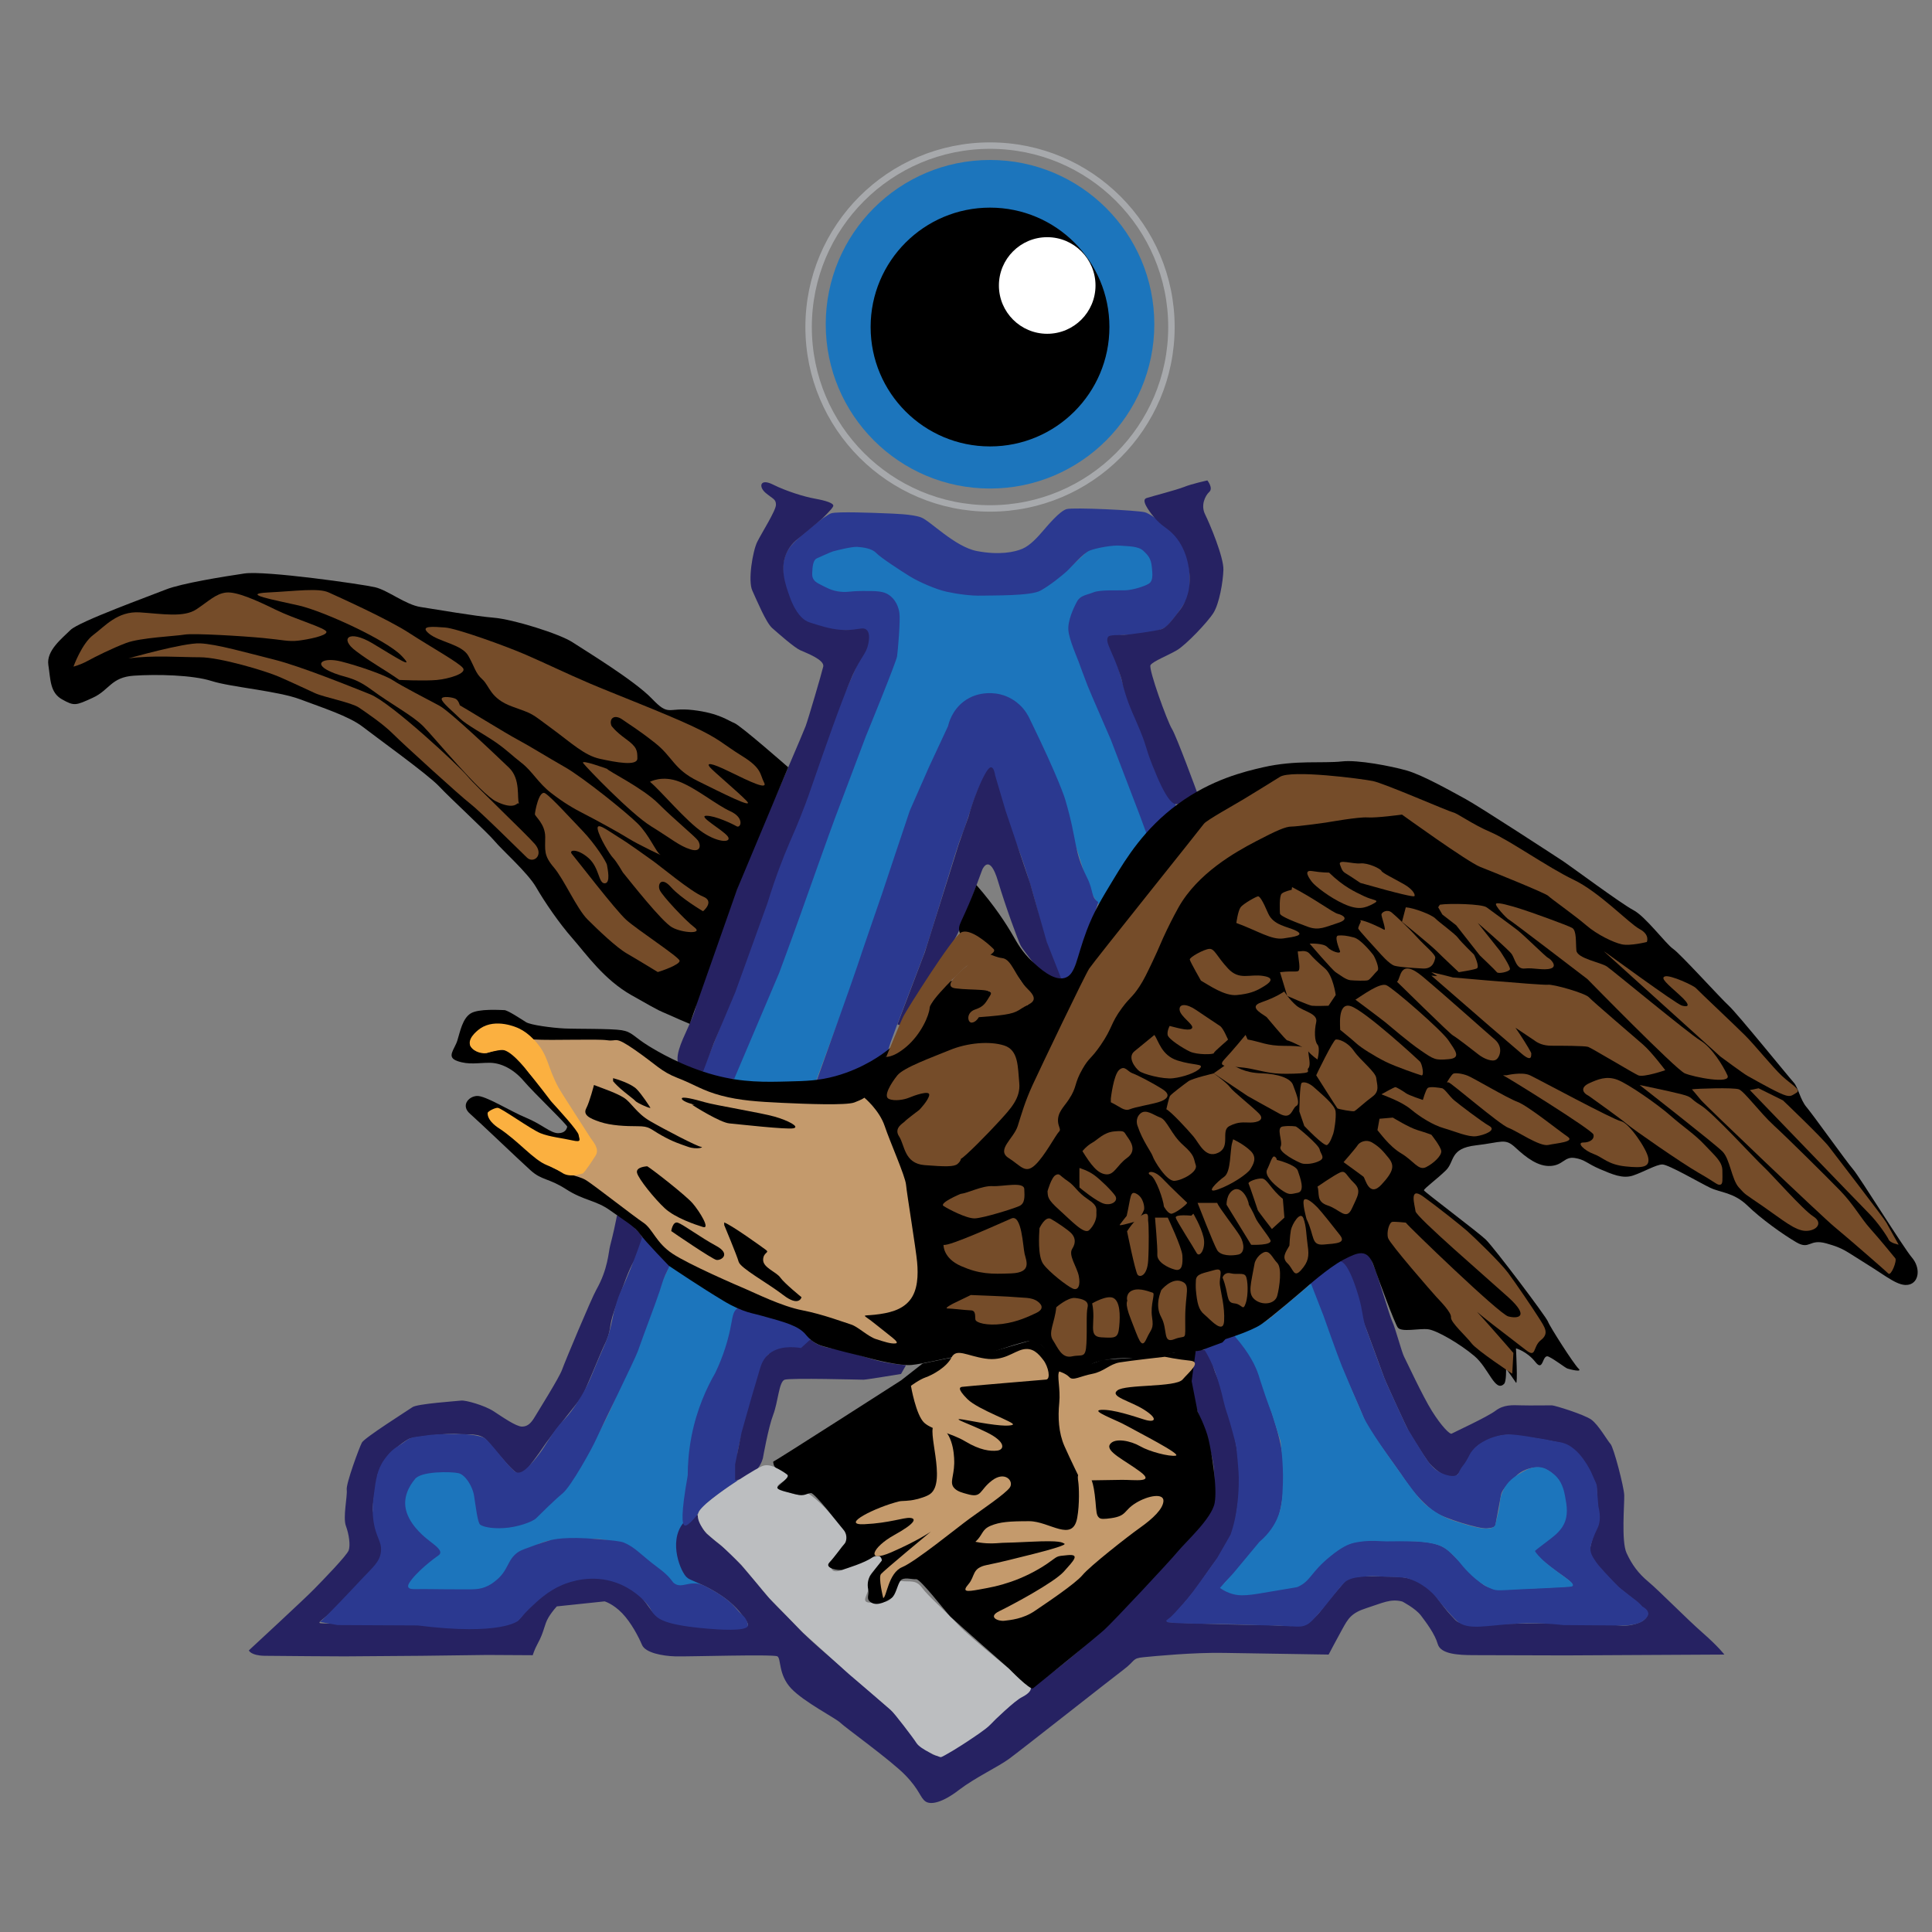 <?xml version="1.0" encoding="utf-8"?>
<!-- Generator: Adobe Illustrator 24.3.0, SVG Export Plug-In . SVG Version: 6.00 Build 0)  -->
<svg version="1.1" id="Layer_1" xmlns="http://www.w3.org/2000/svg" xmlns:xlink="http://www.w3.org/1999/xlink" x="0px" y="0px"
	 viewBox="0 0 300 300" style="enable-background:new 0 0 300 300;" xml:space="preserve">
<rect x="0" y="0" width="300" height="300" fill="#808080" stroke="none"/>
<style type="text/css">
	.st0{fill:#1C75BC;}
	.st1{fill:#262262;}
	.st2{fill:#2B3990;}
	.st3{fill:#BCBEC0;}
	.st4{fill:#C49A6C;}
	.st5{fill:#FBB040;}
	.st6{fill:#754C29;}
	.st7{fill:none;stroke:#A7A9AC;stroke-miterlimit:10;}
	.st8{fill:#FFFFFF;}
</style>
<path class="st0" d="M104.59,246.29c3.38,0.14,4.12-0.04,4.15-0.24c0.01-0.07-0.01-0.26-1.17-0.84c-1.78-0.89-1.42-0.98-1.95-2.84
	c-0.53-1.87,0.53-3.91,0.89-6.58c0.36-2.67,0.71-11.29,1.24-13.15c0.53-1.87,3.55-9.06,4.98-12.89c1.42-3.82,2.13-7.11,1.51-7.38
	c-0.62-0.27-3.02-2.58-4.98-3.82c-1.95-1.24-4.8-3.47-4.8-3.47c-0.04,0.22-0.24,0.78-0.52,1.46c-0.48,1.17-0.9,2.01-0.99,2.19
	c-0.47,0.93-1.91,4.28-5.87,14.15c-1.32,4.31-2.99,7.67-4.35,10.02c-2.36,4.09-4.53,6.31-8.85,10.75c-0.77,0.79-2.77,2.8-5.72,3.33
	c-1.67,0.3-2.32-0.11-2.49-0.23c-1.11-0.78-0.47-2.11-1.42-4.53c-0.13-0.32-1.49-3.65-3.83-4.04c-0.19-0.03-0.07,0.01-0.97-0.05
	c-2.11-0.13-2.57-0.4-3.3-0.15c-0.53,0.18-0.89,0.54-1.68,1.04c-1.69,1.07-1.87,4.62-1.4,6.75c0.11,0.51,0.25,0.87,0.55,1.3
	c0.8,1.2,1.81,1.12,3.01,2.44c0.46,0.51,0.86,0.95,0.84,1.54c-0.03,0.78-0.79,1.23-1.65,1.97c-0.86,0.74-2.91,2.51-2.66,3.5
	c0.45,1.8,8.51,0.89,10.96,0.45c0.42-0.08,1.13-0.22,1.93-0.64c1.39-0.72,1.99-1.69,2.74-2.65c0.39-0.5,2.92-3.69,6.49-4.47
	c0.28-0.06,1.16-0.1,2.93-0.18c2.7-0.12,4.05-0.18,5.3,0c1.1,0.16,2.7,0.53,4.56,1.54C100.23,242.49,102.41,244.39,104.59,246.29z"
	/>
<path class="st1" d="M86.46,249.44c2.47-0.26,4.95-0.52,7.42-0.78c0,0,1.3,0.36,2.73,1.84c1.42,1.48,2.55,3.67,3.08,4.92
	c0.53,1.24,3.2,1.72,5.15,1.78s15.28-0.36,15.88,0c0.59,0.36,0.12,2.84,2.13,4.98c2.01,2.13,6.93,4.62,7.64,5.33
	c0.71,0.71,7.82,5.81,10.07,8.12c2.25,2.31,2.31,3.5,3.14,4.09s2.67,0.18,5.21-1.78c2.55-1.95,6.04-3.55,7.82-4.86
	c1.78-1.3,15.82-12.38,17.71-13.8c1.9-1.42,1.3-1.78,3.14-1.95c1.84-0.18,7.7-0.75,12.44-0.67c4.74,0.08,16.29,0.26,16.29,0.26
	s1.24-2.37,2.13-3.97c0.89-1.6,1.36-2.49,3.79-3.26c2.43-0.77,3.67-1.48,5.51-1.01c0,0,2.04,1.05,2.89,2.16
	c0.84,1.11,2.18,2.89,2.62,4.44c0.44,1.56,3.11,1.73,5.64,1.73c2.53,0,14.17,0.04,14.17,0.04l24.7-0.13c0,0-0.89-1.2-3.42-3.42
	c-2.53-2.22-6.75-6.53-8.35-7.86c-1.6-1.33-2.58-2.67-3.42-4.49c-0.84-1.82-0.31-7.69-0.36-8.98c-0.04-1.29-1.64-7.42-2.13-7.95
	c-0.49-0.53-1.87-2.98-2.98-3.78c-1.11-0.8-5.69-2.22-6.13-2.22c-0.44,0-3.47,0.04-4.8,0c-1.33-0.04-2.67-0.13-3.95,0.84
	c-1.29,0.98-6.53,3.38-6.8,3.55c-0.27,0.18-1.6-1.16-3.07-3.51s-3.91-7.64-4.31-8.4c-0.4-0.76-1.38-4.53-1.82-5.42
	c-0.44-0.89-2.18-6.98-2.75-8.31c-0.58-1.33-0.67-2.04-1.07-2.53c-0.4-0.49-0.58-0.84-1.51,0c-0.99,0.42-1.98,0.84-2.98,1.27
	c0.56,1.05,1.38,2.69,2.22,4.78c0.87,2.16,1.01,3.45,2,5.82c0.22,0.53,2.4,6.53,2.8,7.6c0.4,1.07,3.51,7.78,3.82,8.35
	c0.31,0.58,2.31,3.73,2.98,4.67c0.67,0.93,2.49,2.4,3.33,2.4c0.84,0,1.07,0.13,2.13-1.51c1.07-1.64,1.29-2.89,2.93-3.73
	c1.64-0.84,2.67-1.24,3.95-1.29c1.29-0.04,7.95,1.07,8.71,1.38c0.76,0.31,2.13,1.24,2.84,2.4c0.71,1.16,2.27,3.42,2.31,4.44
	c0.04,1.02,0.22,4.04,0.27,5.15c0.04,1.11-0.8,1.95-0.89,2.62c-0.09,0.67-0.93,2.31,0.04,3.42c0.98,1.11,3.07,3.47,4.09,4.35
	c1.02,0.89,2.62,1.95,3.64,3.07c0.06,0.03,0.8,0.39,0.79,0.95c0,0.03,0,0.16-0.11,0.37c-0.25,0.51-0.71,0.76-0.85,0.83
	c-1.44,0.77-2.99,0.65-2.99,0.65c-7.59-0.62-12.11-0.31-16.22-0.31c-1.38,0-7.6,0.18-8.44,0c-0.21-0.04-0.55-0.08-0.92-0.29
	c-0.22-0.13-0.39-0.28-1.1-1.08c-0.27-0.3-0.4-0.45-0.49-0.55c-1.51-1.77-2.14-3.28-3.8-4.26c-0.48-0.28-0.88-0.42-1.29-0.57
	c-1.39-0.49-2.55-0.53-3.24-0.54c-4.41-0.09-6.63-0.13-7.33,0.44c-0.23,0.19-0.05,0.09-2.19,2.56c-0.22,0.26-0.63,0.73-1.14,1.38
	c-0.49,0.64-0.57,0.79-0.8,1.08c-0.21,0.26-1,1.25-2.22,1.79c-0.95,0.42-1.81,0.42-3.2,0.4c-0.61-0.01-0.71-0.05-1.93-0.1
	c-1.01-0.04-1.74-0.05-2.16-0.05c-2.52-0.02-6.91-0.14-9.37-0.23c-1.14-0.04-2.81-0.11-4.84-0.22c0,0,0.27-0.44,1.56-1.69
	c0,0,2.75-3.2,3.29-4c0.53-0.8,2.13-3.15,2.71-3.87c0.58-0.71,2.56-3.96,2.86-5.39c0.3-1.43,0.77-4.81,0.83-5.58
	c0.25-3.25-0.3-5.61-0.89-8.89c-1.43-7.93-2.72-7.65-3.4-11.17c-0.06-0.34-0.23-1.27-0.92-1.61c-0.65-0.32-1.45,0.05-1.87,0.29
	c-0.66,3.04-0.45,5.35-0.15,6.86c0.41,2.1,0.91,2.39,2.04,6.19c0.8,2.67,1.21,4.1,1.25,6.1c0.05,2.8-0.69,4.91-0.86,5.37
	c-0.94,2.57-2.26,3.59-5.81,7.23c-4.6,4.72-3.66,4.33-7.94,8.59c-1.69,1.68-3.75,3.74-6.66,6.24c-5.27,4.53-6.4,4.59-10.16,8.08
	c0,0-2.87,2.66-5.16,4.34c-0.31,0.23-0.59,0.42-1.87,1.35c-1.2,0.87-1.44,1.05-1.91,1.34c-1.76,1.08-2.43,1.02-2.7,0.98
	c-0.47-0.08-0.81-0.3-1.03-0.46c-2.35-1.71-3.46-3.97-3.46-3.97c-0.37-0.75-4.42-4.26-12.5-11.23c-1.54-1.33-2.78-2.4-4.27-3.91
	c-0.87-0.88-1.55-1.64-2.86-2.93c-0.19-0.19-0.7-0.69-1.36-1.39c-0.56-0.59-0.95-1.04-1.15-1.28c-0.42-0.48-0.72-0.85-0.87-1.04
	c-0.15-0.19-1.26-1.55-2.13-2.54c-1.07-1.23-2.42-2.77-3.83-3.86c-0.14-0.11-0.63-0.48-1.27-1.02c-0.67-0.57-1.01-0.85-1.21-1.09
	c-1.08-1.24-0.72-2.43-1.35-2.68c-0.62-0.25-1.61,0.63-2.15,1.32c-2.27,2.92-0.32,7.55,0.59,8.35c0.41,0.36,0.37,0.26,2.01,1
	c4.11,1.85,5.8,3.82,6.47,4.71c0.68,0.9,1.31,1.63,0.89,1.91c-0.27,0.18-4.84,0.18-7.64,0.09c-2.8-0.09-6.26-1.2-7.24-2.58
	c-0.98-1.38-2.27-3.15-3.42-3.73c-1.16-0.58-3.78-1.69-5.02-1.56c-1.24,0.13-7.95,1.29-8.53,2.18c-0.58,0.89-3.38,4.44-3.73,4.71
	c-0.36,0.27-5.69,0.67-6.53,0.62c-0.84-0.04-10.17-0.18-10.75-0.13c-0.58,0.04-5.07,0.13-8.09,0.04c-3.02-0.09-4.89-0.04-5.33-0.13
	c-0.44-0.09,0.36-0.49,1.91-1.91c1.56-1.42,2.71-3.07,3.91-3.73c1.2-0.67,4.35-4.98,4.27-5.42c-0.09-0.44,0.4-0.8-0.71-2.67
	c0,0-1.02-2.93-1.2-3.69c-0.18-0.76,0.71-5.02,0.71-5.47c0-0.44,1.16-2.22,1.69-3.07c0.53-0.84,2.71-2.49,3.33-2.71
	c0.62-0.22,6.13-0.89,7.46-0.71c1.33,0.18,3.42-0.27,4.49,0.98c1.07,1.24,2.84,3.38,3.69,4.22c0.84,0.84,1.6,1.51,2.18,0.76
	s2.18-2.8,2.98-4.04c0.8-1.24,5.38-6.98,5.82-7.55s3.07-7.11,3.47-7.91c1.41-2.81,0.65-2.77,1.69-5.69c1.51-4.22,2.26-6.33,3-7.56
	c0.69-1.15,1.81-2.8,1.23-3.9c-0.4-0.75-0.97-1.14-0.97-1.14c-0.18-0.31-0.48-0.74-0.95-1.14c-0.73-0.63-1.49-0.87-1.91-0.96
	c-0.24,1.23-0.58,2.84-1.07,4.71c-0.27,1.02-0.32,3.6-2.13,6.8c-0.76,1.33-4.89,11.2-5.33,12.44c-0.44,1.24-3.6,6.26-4.18,7.24
	c-0.58,0.98-1.11,1.6-2.04,1.6s-3.07-1.51-4.44-2.4c-1.38-0.89-4.31-1.73-5.02-1.64c-0.71,0.09-6.8,0.49-7.55,1.02
	c-0.76,0.53-7.46,4.75-7.86,5.51c-0.4,0.76-2.49,6.4-2.35,7.33c0.13,0.93-0.62,4.27-0.13,5.6c0.49,1.33,0.71,2.98,0.44,3.78
	c-0.27,0.8-4.04,4.67-5.38,6.04c-1.33,1.38-10.13,9.51-10.13,9.51s0.27,0.8,2.44,0.84c2.18,0.04,12.31,0.09,12.44,0.09
	c0.13,0,12-0.09,12-0.09l10.09-0.13l7.11,0.04c0,0,0.27-0.89,0.76-1.78c1.07-1.95,0.98-2.88,1.69-4.09
	C85.42,250.75,85.83,250.13,86.46,249.44z"/>
<path class="st2" d="M49.68,251.85c0.53-0.3,5.75-5.86,6.69-6.87c1.52-1.61,2.62-2.49,2.78-4.03c0.18-1.65-0.83-2.18-1.18-4.97
	c-0.21-1.65-0.05-2.91,0.12-4.16c0.25-1.94,0.48-3.68,1.61-5.22c0.31-0.43,0.93-1.27,1.8-1.84c0.2-0.13,0.56-0.34,1.13-0.74
	c0.49-0.35,0.54-0.41,0.77-0.54c0.47-0.26,0.88-0.33,1.51-0.41c1.26-0.18,1.89-0.26,2.14-0.28c0.33-0.03,1.4-0.11,3.08-0.12
	c1.72-0.01,2.54,0.07,2.79,0.1c1.63,0.17,2.1,0.42,2.28,0.52c0.21,0.12,0.43,0.28,1.46,1.49c0.87,1.03,1.24,1.53,1.99,2.39
	c1.22,1.39,1.49,1.47,1.66,1.49c0.62,0.09,1.29-0.32,2.6-1.86c1.48-1.73,1.83-2.62,2.98-4.28c1.58-2.26,1.81-1.86,3.35-4.14
	c0.5-0.74,1.45-2.14,2.33-4.1c0.38-0.83,0.5-1.22,1.39-3.31c0.6-1.39,0.77-1.74,0.98-2.25c1.16-2.74,0.93-3.75,1.87-6.66
	c0.57-1.78,0.71-1.58,2.04-4.89c0.89-2.21,1.54-4.05,1.94-5.28c0.41,0.58,1.02,1.34,1.89,2.11c1.28,1.13,2.15,1.41,2.26,2.26
	c0.06,0.47-0.17,0.66-0.68,1.82c-0.4,0.93-0.47,1.31-0.85,2.47c-0.61,1.84-2.46,6.67-3.38,9.3c-0.41,1.18-5.92,12.38-6.46,13.63
	c-0.53,1.24-3.85,7.29-5.21,8.41c-1.36,1.13-3.5,3.26-4.09,3.85c-0.59,0.59-2.96,1.42-5.04,1.54c-2.07,0.12-3.26-0.24-3.67-0.53
	c-0.41-0.3-0.71-3.02-0.95-4.5c-0.24-1.48-1.36-3.26-2.43-3.5c-1.07-0.24-5.98-0.36-6.81,1.01c-0.05,0.09-1.72,1.88-1.42,4.21
	c0.32,2.47,2.68,4.44,3.27,4.93c0.98,0.82,2.32,1.63,2.13,2.29c-0.05,0.19-0.21,0.29-0.3,0.36c0,0-2.56,1.77-4.09,3.67
	c-0.6,0.74-0.65,1.06-0.55,1.25c0.16,0.3,0.71,0.29,0.94,0.29c2.33-0.03,4.67,0.05,7,0.03c2.02-0.02,3.08,0.15,4.49-0.58
	c0.45-0.23,0.76-0.47,0.97-0.63c2.24-1.7,1.85-3.33,3.64-4.57c0.4-0.28,1.16-0.55,2.69-1.1c0.83-0.3,1.68-0.57,2.22-0.72
	c0.51-0.14,2.45-0.63,7.37-0.2c2.39,0.21,3.59,0.31,4.16,0.55c1.8,0.75,2.62,1.92,5.39,3.97c0.2,0.15,0.61,0.45,1.12,0.92
	c1.02,0.95,0.91,1.18,1.37,1.48c1.15,0.75,2.18-0.46,4.15,0.14c0.35,0.11,0.77,0.34,1.62,0.82c0.74,0.42,1.59,0.9,2.56,1.71
	c1.14,0.94,1.16,1.27,2.25,2.28c0.08,0.07,0.27,0.25,0.44,0.53c0.21,0.35,0.39,0.85,0.33,1.08c-0.21,0.9-4.77,0.56-6.23,0.43
	c-6.29-0.53-7.53-1.4-8.23-2.13c-0.7-0.73-0.48-0.92-1.42-1.96c-0.55-0.61-2.1-2.17-4.56-3.05c-3.77-1.34-7.17-0.15-8.32,0.33
	c-2.26,0.94-3.86,2.47-5.09,3.64c-1.16,1.11-1.2,1.38-1.81,1.94c0,0-2.58,2.37-15.61,0.73l-12.44-0.06L49.68,251.85z"/>
<path class="st2" d="M106.79,229.1c0-1.75,0.15-3.82,0.59-6.1c0.83-4.22,2.37-7.54,3.69-9.82c1.3-2.72,1.94-5.04,2.3-6.71
	c0.41-1.93,0.38-2.8,1.14-3.31c0.87-0.59,1.78-0.06,6.85,1.87c3.06,1.16,4.22,1.54,4.4,2.51c0.14,0.75-0.25,2.07-1.01,2.07
	c-1.13,0-1.95,0.18-3.08,0.3c-1.13,0.12-1.13,0.24-2.07,0.3c-0.87,0.05-1.18,2.72-1.18,2.73c-0.39,1.06-1.5,4.12-2.49,7.18
	c-0.29,0.9-0.68,2.13-1.05,3.75c-0.21,0.91-0.31,1.37-0.35,1.75c-0.26,2.44,0.58,3.71-0.17,4.42c-0.12,0.11-0.13,0.07-1.18,0.79
	c-0.29,0.2-0.53,0.37-0.67,0.47c-0.37,0.26-0.96,0.68-1.64,1.21c-0.72,0.56-1.08,0.84-1.37,1.14c-0.54,0.55-0.64,0.82-1.09,1.39
	c-0.23,0.29-1.56,2-2.08,1.84C105.89,236.73,105.7,235.24,106.79,229.1z"/>
<path class="st2" d="M201.27,246.3c0.18-0.24,3.14-3.44,4.68-4.74c1.54-1.3,4.09-2.07,5.09-2.25c1.01-0.18,6.58-0.12,8.53,0
	c1.95,0.12,4.09,0.24,5.63,1.72c1.13,1.08,3.02,3.16,4.56,4.56c0.36,0.33,0.89,0.78,1.63,0.94c0.32,0.07,0.78,0.12,1.04,0.15
	c0.09,0.01,0.54,0.05,1.04,0.07c1.27,0.04,3.62-0.06,4.76-0.12c0,0,1.75-0.08,3.45-0.17c0.12-0.01,0.37-0.02,0.87-0.05
	c1.72-0.1,0.46-0.03,0.89-0.06c0.1-0.01,0.21-0.02,0.31-0.03c0.12-0.01,0.16,0,0.23-0.03c0,0,0.12-0.05,0.19-0.18
	c0.17-0.33-1.91-1.72-1.91-1.72c0,0-2.49-1.67-3.85-3.2c-0.11-0.13-0.17-0.23-0.16-0.32c0.02-0.48,0.78-0.69,2.06-1.69
	c0.47-0.37,0.8-0.67,1.44-1.28c0,0,0.23-0.21,0.55-0.58c0.24-0.28,0.3-0.37,0.34-0.44c0.12-0.22,0.17-0.41,0.22-0.65
	c0,0,0.06-0.28,0.08-0.53c0.37-4.2-0.97-5.95-0.97-5.95c-0.37-0.48-1.55-1.9-3.32-1.9c-1.07,0-2.49,0.53-3.26,1.36
	c-0.77,0.83-2.13,1.9-2.31,2.9c-0.18,1.01-0.77,4.03-0.83,4.5c-0.06,0.47-0.18,0.59-1.36,0.71c-1.18,0.12-6.66-1.56-8.04-2.5
	c-1.38-0.94-3.45-3.07-4.7-5.03c-1.24-1.95-5.51-7.52-6.16-9.06c-0.71-1.68-0.6-1.54-2.9-6.69c-0.53-1.18-1-2.23-1.61-3.78
	c-0.89-2.29-0.83-2.51-1.47-4.16c-1.72-4.45-3.14-5.46-2.52-6.88c0.23-0.54,0.94-1.07,2.35-2.13c1.15-0.87,1.72-1.3,2.19-1.25
	c0.43,0.04,1.41,0.4,2.9,5.35c0.76,2.52,0.55,3.39,1.29,5.37c0.67,1.8,2.57,7.1,3.14,8.38c0.57,1.28,3.01,6.55,3.1,6.73
	c0.09,0.18,2.68,4.37,2.85,4.62c0.63,0.93,1.24,1.82,2.39,2.39c0.72,0.36,2.08,0.81,2.66,0.25c0.1-0.1,0.09-0.14,0.26-0.48
	c0.41-0.82,0.6-0.83,1.11-1.68c0.44-0.74,0.5-1.07,0.93-1.57c0.24-0.28,0.46-0.48,0.46-0.48c0.29-0.26,0.65-0.53,0.65-0.53
	c0.57-0.38,1.35-0.81,2.33-1.1c0.82-0.25,1.51-0.31,1.88-0.34c0.41-0.03,0.88-0.02,2.34,0.17c1.32,0.18,1.24,0.22,2.98,0.48
	c0.91,0.14,1.8,0.37,2.71,0.51c0.21,0.03,0.66,0.1,1.21,0.33c0.38,0.17,0.67,0.36,0.86,0.5c0.32,0.24,0.73,0.56,1.21,1.11
	c0.84,0.97,1.43,2.03,1.74,2.65c0.26,0.59,0.52,1.17,0.78,1.76c0.04,0.1,0.1,0.26,0.14,0.47c0.04,0.23,0.04,0.41,0.04,0.46
	c0,0.27,0.05,1.01,0.21,2.73c0.41,1.65,0.19,2.69-0.12,3.34c-0.14,0.3-0.65,1.28-1.01,2.55c-0.06,0.23-0.1,0.37-0.11,0.55
	c-0.04,0.64,0.2,1.23,0.83,2.12c0.27,0.39,0.58,0.78,1.4,1.67c1.11,1.21,2.22,2.32,2.22,2.32c1.39,1.11,2.15,1.7,2.52,1.97
	c0.06,0.05,0.25,0.18,0.48,0.39c0.28,0.25,0.49,0.48,0.62,0.64c0.05,0.02,0.94,0.47,0.91,1.13c-0.01,0.3-0.19,0.5-0.38,0.71
	c-0.68,0.74-1.67,0.91-2.33,1.01c-0.58,0.09-1.01,0.09-1.04,0.09c-1.25-0.01-4.72-0.03-9.46-0.07c-2.95-0.33-5.37-0.32-7.06-0.23
	c-4.75,0.23-7.75,1.18-9.49-0.44c-0.32-0.3-1.31-1.34-2.31-2.55c-0.73-0.88-0.72-0.94-1.07-1.33c-0.31-0.35-1.9-2.08-4.39-2.74
	c-0.44-0.12-1.75-0.17-4.35-0.27c-0.74-0.03-1.24-0.04-1.91,0.01c-1.25,0.1-2.17,0.17-3.05,0.68c-0.23,0.14-0.43,0.28-1.96,2.17
	c-1.24,1.52-1.31,1.68-1.88,2.34c-1.19,1.36-1.78,2.04-2.39,2.33c-0.91,0.43-1.48,0.25-4.47,0.12c-1.03-0.04-2.06-0.03-3.09-0.08
	c-1.83-0.08-4.62-0.17-8.74-0.21c-1.19-0.02-5.07-0.06-5.38-0.32c-0.31-0.27,0.11-0.14,1.18-1.32c1.07-1.18,1.82-1.95,2.83-3.29
	c1.01-1.34,3.81-5.3,3.81-5.3l2.06-3.59c0,0,0.67-1.73,1-4.26c0.34-2.53,0.31-4.61,0.25-5.49c-0.06-0.89-0.24-3.02-0.34-3.8
	c-0.1-0.78-1.06-4.16-1.31-4.9c-0.8-2.35-0.68-2.64-1.25-4.56c-0.54-1.82-0.92-2.93-1.55-4.2c-0.38-0.77-0.75-1.38-1-1.79
	c0.92-0.22,2.13-0.62,3.35-1.43c0.72-0.47,0.91-0.74,1.36-0.76c1.52-0.07,2.79,2.76,3.2,3.67c0.58,1.28,0.86,3.2,1.36,4.53
	c0.02,0.05,0.08,0.23,0.17,0.47c0.24,0.7,0.41,1.28,0.52,1.7c1.37,3.7,2.08,6.73,2.31,8.46c0.23,1.73,0.23,3.28,0.23,3.28
	c0,0.52-0.02,1.09-0.06,1.69c-0.05,0.66-0.24,2.92-0.88,4.92c-1.42,4.4-4.95,7.21-6.69,8.41c0,0-2.49,2.13-1.9,2.37
	c2.46,0.99,5.39,0.53,5.39,0.53C197.03,246.92,198.85,246.65,201.27,246.3z"/>
<path class="st0" d="M191.71,207.47c2.31,2.65,3.28,4.68,3.73,6.08c0.13,0.41,0.49,1.59,1.09,3.32c0.39,1.11,0.72,2.01,0.95,2.59
	c0.46,1.45,0.91,2.9,1.37,4.35c0,0,0.12,1.01,0.23,2.32c0.07,0.91,0.18,2.46,0.13,4.1c-0.08,2.29-0.13,3.85-0.9,5.59
	c-0.38,0.86-1.15,2.24-2.74,3.59c-1.34,1.61-2.68,3.21-4.01,4.82c-0.71,0.78-1.42,1.56-2.13,2.34c0.31,0.22,0.79,0.53,1.43,0.77
	c1.72,0.66,3.17,0.37,6.82-0.26c3.78-0.65,3.65-0.58,3.86-0.68c2.06-0.96,1.86-2.14,5.03-4.73c1.79-1.46,2.85-1.91,3.69-2.1
	c0.4-0.09,1.29-0.26,2.4-0.3c0.68-0.02,1.17,0.01,1.49,0.03c1.83,0.11,1.93-0.03,5.2,0.05c0.53,0.01,1.92,0.05,3.37,0.39
	c0.3,0.07,0.67,0.17,1.11,0.38c0.47,0.22,0.9,0.52,1.54,1.12c0.84,0.79,1.38,1.49,1.42,1.53c0.81,1.04,2.63,2.96,4.41,3.76
	c1.17,0.53,1.01,0.46,4.8,0.26c0.94-0.05,7.62-0.32,8.06-0.44c0.43-0.12,0.05-0.6-0.42-0.96c-0.48-0.35-2.93-2.13-3.7-2.8
	c-0.76-0.66-1.66-1.65-1.57-1.78s1.33-1.03,2.01-1.57c0.66-0.52,1.82-1.3,2.44-2.52c0.73-1.45,0.47-2.93,0.23-4.24
	c-0.14-0.76-0.38-2.06-1.26-3.06c-0.59-0.67-1.38-1.12-1.38-1.12c-0.26-0.15-0.44-0.26-0.73-0.35c-0.93-0.3-1.78-0.04-2.13,0.08
	c-0.2,0.07-0.45,0.16-0.88,0.4c-1.1,0.61-2.26,1.25-3.03,2.57c-0.33,0.56-0.51,1.1-0.59,1.42c-0.2,0.75-0.09,0.94-0.33,2.14
	c-0.12,0.57-0.12,0.41-0.32,1.31c-0.18,0.81-0.18,0.95-0.34,1.12c-0.34,0.37-0.89,0.36-1.53,0.35c-0.55-0.01-0.96-0.11-1.77-0.3
	c-0.59-0.14-1.03-0.28-1.15-0.31c-1.42-0.43-2.13-0.65-2.79-0.93c-0.68-0.29-2.06-0.96-3.53-2.22c-0.35-0.31-0.67-0.65-1.07-1.13
	c-1.22-1.46-3.17-4.29-3.63-4.93c-0.46-0.64-4-5.56-4.87-7.51c-0.87-1.96-2.65-6.17-3.36-7.9c-0.71-1.73-2.85-7.81-2.85-7.81
	c-0.65-1.66-1.29-3.32-1.94-4.98c-0.28,0.24-0.71,0.62-1.23,1.06c-1.98,1.7-1.89,1.58-3.84,3.23c-1.11,0.94-1.34,1.15-1.88,1.5
	c-0.42,0.27-0.82,0.49-2.08,1.09C193.83,206.51,192.87,206.96,191.71,207.47z"/>
<path class="st1" d="M118.46,226.44c0,0,0.83-4.74,1.6-6.75c0.77-2.01,0.89-5.15,1.78-5.45c0.89-0.3,11.85,0,12.26,0
	s5.81-0.89,5.81-0.89l0.77-1.36c0,0-2.96-0.24-5.27-0.95c-2.31-0.71-4.09-1.3-6.52-1.72c-2.43-0.41-3-1.38-3-1.38l-1.51,1.38
	c-1.13-0.18-3.57-0.41-5.15,1.07c-0.79,0.74-1.06,1.62-1.22,2.14c-0.84,2.79-1.81,6.12-2.87,9.94l-0.99,4.92v2.42
	c0.44-0.01,1.39-0.1,2.35-0.71C117.92,228.2,118.36,226.81,118.46,226.44z"/>
<path class="st3" d="M109.74,238.11c0,0-1.98-2.09-1.2-3.42c0.78-1.33,5.19-4.25,5.62-4.53c0.43-0.28,2.96-1.95,4.16-2.49
	c1.2-0.53,2.62,0.49,3.24,0.8s1.16,0.71,0.49,1.24c-0.67,0.53-1.91,1.07-0.98,1.38s1.64,0.93,2.8,0.98c1.16,0.04,0.8-1,2.84,0.75
	c2.04,1.74,3.02,3.34,4,4.36c0.98,1.02,1.95,1.95,0.71,2.8c-1.24,0.84-2.4,2.44-2.4,2.89c0,0.44-0.04,1.33,1.24,1.07
	s1.2-0.93,2.84-1.29s2.31-1.02,3.42-0.98c1.11,0.04,1.2-0.4,0,1.2s-1.69,1.47-1.6,3.11c0.09,1.64-1.6,2.89,0.4,2.89
	c2,0,2.89,0,3.47-1.33c0.58-1.33-0.36-2.22,1.11-2.04c1.47,0.18,2.31-0.27,3.29,1.07s3.87,3.82,5.6,5.73
	c1.73,1.91,10.43,8.86,11.02,9.38c0.59,0.51,0.15,1.2-1.1,1.84c-1.25,0.64-4.23,3.53-4.94,4.29c-0.71,0.76-2.83,2.11-3.53,2.59
	c-0.7,0.48-3.87,2.47-4.17,2.45c-0.29-0.02-3.14-1.21-3.76-2.19c-0.62-0.98-3.47-4.66-3.98-5.13c-0.51-0.46-6.55-5.61-6.55-5.61
	l-7.06-6.37l-5.27-5.4l-4.29-5.12c0,0-3.16-3.13-3.6-3.4C111.12,239.33,109.74,238.11,109.74,238.11z"/>
<path class="st0" d="M112.45,170.84c0.19-0.19,8.01-18.99,8.01-18.99l7.08-20.18l7.82-20.87c0,0,0.73-1.33,1.53-3.05
	c0.56-1.21,1.39-3.11,1.95-5.39c0.16-0.67,1.63-6.93-0.47-9.18c-0.74-0.79-1.64-1.1-1.64-1.1c-0.84-0.29-1.56-0.2-1.88-0.17
	c-0.88,0.09-4.07,0.43-6.45-0.48c-0.41-0.16-2.57-0.98-3.15-2.87c-0.08-0.26-0.3-1.01-0.01-1.81c0.27-0.74,0.92-1.31,1.87-1.75
	c1.61-0.75,4.97-1.5,6.27-1.19c1.3,0.31,4.22,2,5.15,2.94c0.93,0.94,3.48,2.44,4.41,3c0.93,0.56,5.84,2,8.2,2
	c2.36,0,10-0.25,11.61-1c1.61-0.75,5.84-4.94,7.14-6.12c1.3-1.19,5.53-1.27,7.26-0.88c1.74,0.39,2.86,0.82,3.17,2.76
	c0.1,0.62,0.41,1.69,0.09,2.65c-0.62,1.85-3.14,2.47-3.79,2.62c-1.99,0.48-2.35-0.28-4.98,0.1c-1.53,0.22-2.92,0.42-3.87,1.56
	c-0.91,1.09-0.94,2.54-0.98,3c-0.05,0.6,0.02,1.3,0.3,2.12c0.87,2.56,3.73,10.68,5.09,13.18c1.37,2.5,7.76,20.06,7.82,20.24
	c0.06,0.19-0.74,1.19-2.42,3.12s-3.41,4.12-4.35,5.19c-0.44,0.51-0.33,1.37-0.81,1.5c-0.3,0.08-0.82-0.06-1.8-1.35
	c-1.97-2.62-2.39-5.32-2.39-5.32c0-0.03-1.51-4.85-4.54-14.5c-0.78-2.48-2.27-6.24-4.93-10.15c-0.53-0.79-1.53-1.99-3.11-2.48
	c-2.7-0.84-5.63,0.7-6.46,1.62c-1.68,1.87-23.59,61.23-23.59,61.23s-1.24,0.69-4.47,0.69c-3.23,0-8.69,0-8.69,0V170.84z"/>
<path class="st2" d="M126.82,167.79c0,0,5.75-16.05,6.34-17.89c0.59-1.84,3.79-11.08,3.79-11.08s4.24-12.74,4.32-12.93
	s2.96-6.74,2.96-6.74l2.98-6.39c0.14-0.61,0.65-2.43,2.37-3.78c2.46-1.92,5.35-1.26,5.75-1.16c1.55,0.38,2.57,1.23,2.98,1.61
	c0.91,0.84,1.36,1.73,1.55,2.13c4.63,9.47,5.53,12.53,5.53,12.53c1.98,6.7,1.24,7.84,3.41,12.19c1.05,2.09,0.56,3.01,1.72,3.78
	c0.18,0.12-3.44,9.48-3.85,10.72c-0.41,1.24-1.48,2.25-1.48,2.25s-0.95-1.9-1.84-4.27c-1.68-4.49-1.73-5.87-3.26-11.06
	c-2.91-9.89-4.84-11.2-5.21-14.96c-0.05-0.51-0.2-2.42-0.93-2.58c-0.13-0.03-0.42,0.01-1.03,0.64c-1.36,1.42-2.84,7.35-3.61,9
	c-0.77,1.66-4.8,15.64-5.92,18.6c-1.13,2.96-4.44,11.55-5.09,13.45s-0.53,2.67-1.54,3.2s-7.17,2.49-8.18,2.73
	C127.59,168.02,126.82,167.79,126.82,167.79z"/>
<path class="st2" d="M109.04,166.37c0.6,0.34,1.51,0.78,2.7,1c0.9,0.17,1.69,0.17,2.28,0.12c2.32-5.46,4.64-10.93,6.96-16.39
	c0,0,2.2-5.94,3.25-8.91c1.05-2.97,4.86-13.66,5.41-15.11c0.55-1.45,4.81-12.75,4.81-12.75s4.72-11.51,4.85-12.43
	c0.13-0.92,0.53-5.58,0.36-6.73c-0.15-0.98-0.59-2.05-1.58-2.76c-0.89-0.64-1.99-0.65-4.15-0.64c-2.22,0.01-2.44,0.29-3.85,0.05
	c-1.01-0.17-1.64-0.5-2.9-1.16c-0.29-0.15-0.74-0.4-0.95-0.89c-0.1-0.23-0.12-0.46-0.11-0.77c0.03-0.97,0.14-2.04,0.7-2.29
	c0.56-0.25,2.13-0.97,2.52-1.09c0.39-0.11,2.9-0.76,3.78-0.7c0.87,0.06,2.26,0.23,2.93,0.94c0.67,0.71,3.76,2.73,5.22,3.63
	c1.46,0.9,4.08,2.03,5.71,2.39c1.63,0.36,3.81,0.66,5.46,0.61c1.64-0.05,7.58,0.07,9.11-0.77c1.53-0.84,3.43-2.4,4.12-3.03
	c0.69-0.63,2.54-2.83,3.59-3.22c1.05-0.39,3.49-0.85,4.73-0.74c1.25,0.11,2.78,0.06,3.56,0.81c0.78,0.74,1.17,1.19,1.31,2.52
	c0.14,1.32,0.14,2.14-0.41,2.53s-2.42,1.02-3.71,1.07c-1.29,0.05-3.83-0.12-4.95,0.32c-1.12,0.44-2.05,0.47-2.56,1.44
	c-0.52,0.96-1.47,2.98-1.33,4.47c0.14,1.49,1.34,4.18,1.59,4.86c0,0,0.9,2.49,1.38,3.7c0.47,1.21,3.38,7.82,3.62,8.41
	c0.24,0.6,4.41,11.51,4.51,11.78c0.1,0.26,1.48,4.02,1.48,4.02s0.93-1.04,1.95-2.64c1.02-1.6,2.58-2.09,2.04-3.29
	c-0.53-1.2-2.58-3.55-3.24-5.38c-0.67-1.82-3.33-10-4.09-11.11c-0.76-1.11-2.09-7.38-2.84-8.62c-0.76-1.24,2.44-0.93,4.13-1.11
	c0,0,3.78-0.31,4.8-1.33c1.02-1.02,3.15-3.87,3.42-5.02c0.27-1.16-0.04-6.84-0.62-7.73c-0.58-0.89-5.02-4.58-6.26-4.89
	c-1.24-0.31-11.08-0.78-12.14-0.49c-1.07,0.3-2.9,2.49-3.67,3.38c-0.77,0.89-1.95,2.25-3.2,2.78c-1.24,0.53-3.61,1.01-7.05,0.36
	c-3.44-0.65-7.29-4.73-8.71-5.24c-1.42-0.51-4.27-0.57-5.69-0.63s-7.29-0.3-8.23,0c-0.95,0.3-5.04,3.62-6.22,5.01
	c-1.77,2.08-1.2,4.7-1.13,5.54c0.09,1.09,0.34,3.97,2.5,5.78c0,0,2.64,2.2,7.59,1.81c0.12-0.01,0.44-0.01,1.09,0
	c0.81,0.01,1.2,0.03,1.53,0.3c0.05,0.04,0.18,0.15,0.27,0.32c0.41,0.72-0.32,1.86-0.43,2.11c-0.71,1.6-4.56,10.43-5.15,11.55
	c-0.59,1.13-3.85,11.79-4.68,13.27c-0.83,1.48-6.46,17.48-6.93,18.78c-2.45,6.74-4.06,11.36-6.99,18.6
	C109.91,164.27,109.39,165.52,109.04,166.37z"/>
<path class="st1" d="M120.66,123.19c0,0,4.09-9.49,4.44-10.44c0.36-0.95,2.49-8.18,2.73-9.24c0.24-1.07-2.67-2.13-3.58-2.55
	c-0.92-0.41-3.41-2.61-4.35-3.44c-0.95-0.83-2.37-4.27-3.08-5.81c-0.71-1.54,0.06-6.16,0.77-7.58c0.71-1.42,2.9-4.86,2.9-5.75
	c0-0.89-0.47-0.89-1.6-1.84c-1.13-0.95-0.89-2.31,1.13-1.3c2.01,1.01,4.86,1.9,6.52,2.19c1.66,0.3,3.02,0.71,2.84,1.18
	c-0.18,0.47-1.77,1.97-1.77,1.97l-4.04,3.36c-0.38,0.34-0.89,0.87-1.29,1.64c-1.31,2.49-0.33,5.2,0.37,7.14
	c0.96,2.67,2.12,3.43,2.4,3.61c0.41,0.26,0.83,0.38,1.68,0.64c1.55,0.47,3.25,0.98,5.34,0.83c1.42-0.1,2.01-0.43,2.49,0
	c0.59,0.54,0.36,1.7,0.26,2.21c-0.31,1.53-1.15,1.98-2.4,4.78c-0.02,0.05-0.04,0.1-0.09,0.2c-1.75,3.99-4.58,12.21-5.92,16.06
	c-0.8,2.32-1.03,2.96-1.34,3.78c-1.1,2.94-1.98,4.89-2.56,6.23c-0.89,2.08-2.09,5.12-3.32,9.12c-1.67,4.63-3.34,9.26-5.01,13.88
	c-1.11,2.63-2.22,5.27-3.33,7.9c-0.56,1.48-1.12,2.96-1.68,4.44c-1.2,0.18-2.81,0.24-3.56-0.69c-1.08-1.33,0.22-3.93,1.18-6.06
	c1.38-3.05,1.22-3.29,1.58-4.89c0.66-2.92,2.99-8.82,3.19-9.29c2.43-5.63,1.5-4.35,5.13-13.1
	C117.78,129.76,119.1,126.66,120.66,123.19z"/>
<path class="st1" d="M185.94,123.19c0,0-3.26-8.9-3.97-10.02c-0.71-1.13-3.67-9.3-3.32-9.89c0.36-0.59,2.67-1.48,4.09-2.31
	c1.42-0.83,4.8-4.38,5.69-5.81s1.48-4.74,1.54-6.69s-2.13-7.17-2.84-8.59c-0.71-1.42,0-2.9,0.65-3.5c0.65-0.59-0.3-1.78-0.3-1.78
	s-2.43,0.53-3.61,1.01c-1.18,0.47-4.86,1.42-5.81,1.72c-0.11,0.03-0.19,0.09-0.25,0.15c-0.51,0.57,1.18,2.58,1.4,2.84
	c1.15,1.35,1.8,1.52,2.73,2.4c2.49,2.36,2.74,5.85,2.78,6.74c0.03,0.76,0.05,2.33-0.74,4.01c-0.21,0.45-0.48,0.89-0.82,1.33
	c-1.34,1.73-2,2.63-2.85,2.91c-0.85,0.28-4.98,0.84-5.75,0.88s-2.25-0.05-2.49,0.3c-0.56,0.83,0.71,2.22,1.9,5.99
	c0.42,1.34,0.24,1.11,0.71,2.63c0.77,2.52,1.4,3.58,2.39,6.02c1.11,2.73,0.7,2.32,1.91,5.39c2.13,5.4,3.14,5.99,3.77,5.95
	c0.05,0,0.11-0.01,0.34-0.09C184.32,124.37,185.26,123.75,185.94,123.19z"/>
<path class="st1" d="M140.03,159.31c0.12-0.3,7.71-12.38,8.65-14.28c0.94-1.9,3.79-9.95,3.91-10.13c0.12-0.18,1.13-2.25,2.37,1.9
	c1.24,4.15,3.08,9.1,3.5,9.97c0.41,0.87,5.21,6.74,5.21,6.74l1.54-0.47l-2.68-6.81l-2.57-9.06l-3.81-11.27
	c-0.53-1.81-1.07-3.61-1.6-5.42c-0.1-0.59-0.28-1.28-0.62-1.33c-0.23-0.04-0.66,0.19-1.72,2.55c-0.54,1.21-1.23,2.94-1.83,5.15
	l-1.5,4.2l-5.27,16.81l-4.26,11.2L140.03,159.31z"/>
<path d="M190.29,207.94c0,0,3.91-1.2,5.51-2.27c1.6-1.07,6.84-5.59,6.84-5.59s3.64-3.26,5.95-4.46c2.31-1.2,3.75-1.84,4.74,0.97
	c0.99,2.81,3.17,8.69,3.7,9.52c0.53,0.83,3.38,0.12,4.74,0.3s4.92,2.25,7.17,4.15c2.25,1.9,3.22,5.73,4.62,4.32
	c0.36-0.36,0.3-2.37,0.3-2.37s1.24,1.72,1.54,2.19c0.3,0.47,0-5.33,0-5.33s1.72,0.47,3.02,2.13c1.3,1.66,1.01-1.36,2.07-0.83
	c1.07,0.53,2.55,1.72,2.9,1.84c0.36,0.12,2.43,0.65,1.72,0c-0.71-0.65-4.5-6.58-4.74-7.29c-0.24-0.71-8.41-11.55-9.66-12.74
	c-1.24-1.18-9.54-7.41-9.6-7.64c-0.06-0.24,2.07-1.78,3.44-3.14c1.36-1.36,0.53-3.38,4.62-3.85c4.09-0.47,4.5-1.18,6.16,0.36
	c1.66,1.54,3.5,2.96,5.45,2.84c1.95-0.12,2.13-1.48,3.73-1.24c1.6,0.24,1.95,0.89,3.91,1.72c1.95,0.83,3.55,1.54,5.15,1.01
	c1.6-0.53,3.61-1.72,4.56-1.72s5.81,2.84,7.41,3.61c1.6,0.77,3.67,0.71,5.81,2.78c2.13,2.07,5.45,4.44,7.58,5.69
	c2.13,1.24,1.95-0.59,4.68,0.18c2.73,0.77,2.9,1.14,6.16,3.15c3.26,2.01,5.04,3.61,6.64,3.25s1.84-2.61,0.47-4.21
	c-1.36-1.6-8.06-12.44-9.12-13.68c-1.07-1.24-6.22-8.47-7.23-9.66c-1.01-1.18-1.3-3.08-2.01-3.85c-0.71-0.77-8.77-10.72-10.07-11.91
	c-1.3-1.18-7.52-8.06-8.65-8.83c-1.13-0.77-4.29-5.04-6.16-6.01c-1.87-0.98-9.77-6.84-10.84-7.55c-1.07-0.71-13.06-8.53-15.2-9.69
	c-2.13-1.16-6.66-3.73-9.15-4.44c-2.49-0.71-7.64-1.69-10.04-1.42c-3.07,0.34-7.18-0.25-12.26,0.91c-2.92,0.67-8.03,1.89-13.24,5.71
	c-5.25,3.85-8.04,8.45-9.95,11.59c-1.97,3.25-3.1,5.11-4.21,8.03c-1.62,4.28-1.69,6.87-3.41,7.38c-1.78,0.52-4-1.57-5.1-2.6
	c-1.55-1.46-2.31-2.88-2.89-3.88c-1.13-1.97-2.93-4.74-5.73-7.94c-0.36,0.99-0.94,2.49-1.75,4.28c-0.77,1.71-1.03,2.08-0.94,2.73
	c0.16,1.2,1.29,1.7,4.53,3.78c3.54,2.27,4.42,3.1,5.12,4.16c0.73,1.09,1.66,3.02,1.07,3.61c-0.5,0.5-1.81-0.27-6.27-2.14
	c-3.88-1.62-4.8-1.84-5.78-1.51c-1.33,0.45-1.76,1.56-2.91,3.34c0,0-2.59,3.99-6.74,7.28c-0.92,0.73-3.84,2.92-8.19,4.13
	c-2.6,0.72-4.55,0.77-7.42,0.84c-3.45,0.09-6.98,0.18-11.33-0.98c-4.99-1.33-9.01-3.75-10.22-4.49c-2.42-1.48-2.59-2.22-4.27-2.49
	c-1.69-0.27-7.02-0.18-8.89-0.27c-1.87-0.09-5.24-0.53-5.95-0.98c-0.71-0.44-2.84-1.87-3.38-1.87c-0.53,0-4-0.27-5.24,0.53
	c-1.24,0.8-1.6,2.75-2.04,4.18c-0.44,1.42-1.78,2.58,0,3.2c1.78,0.62,3.2,0.27,4.98,0.27c1.78,0,3.73,0.95,5.33,2.83
	c1.6,1.88,6.84,6.86,6.75,7.12c-0.09,0.27-0.27,0.98-1.42,0.98c-1.16,0-2.58-1.42-4.98-2.4c-2.4-0.98-6.31-3.47-7.64-3.38
	s-2.49,1.51-1.07,2.75c1.42,1.24,7.64,7.2,9.42,8.8c1.78,1.6,2.75,1.16,5.51,2.93c2.75,1.78,4.62,1.69,6.84,3.29
	c2.22,1.6,3.82,2.49,4.62,3.64c0.8,1.16,4.52,4.97,4.52,4.97c0.66,0.44,5.04,3.39,8.45,5.43c0.63,0.38,1.61,0.95,2.99,1.48
	c1.13,0.43,1.52,0.45,2.99,0.85c3.65,1.01,5.67,1.54,6.82,2.93c0.14,0.17,0.6,0.75,1.4,1.24c0.65,0.4,1.22,0.54,1.72,0.67
	c1.38,0.35,2.76,0.75,4.15,1.07c0.8,0.19,1.78,0.43,2.98,0.77c0.47,0.13,4.41,1.13,6.19,0.95c1.78-0.18,4.98-0.98,6.13-1.16
	c3.86-0.59,3.57,0.06,5.49-0.53c1.14-0.35,3.53-1.28,5.99-1.9c0.31-0.08,0.9-0.22,1.58-0.02c0.48,0.14,0.93,0.44,1.94,1.73
	c1.52,1.96,1.83,3,3.01,3.3c0.29,0.07,0.52,0.08,0.66,0.07c1.35-0.01,1.74-0.96,3.28-1.69c0.87-0.41,1.64-0.53,2.85-0.71
	c0.67-0.1,1.24-0.14,2.17-0.17c2.84-0.1,2.9,0.1,4.31-0.01c2.04-0.15,1.94-0.89,4.96-0.89c1.09,0,2.51-0.27,2.51-0.27l3.36-1.24
	L190.29,207.94z"/>
<path d="M107.11,158.99c0.02-0.07,2.32-6.59,2.34-6.66c0.11-0.31,4.89-13.91,5-14.22c2.65-6.32,5.29-12.64,7.94-18.97
	c0,0-7.42-6.51-8.37-6.87c-0.95-0.36-2.37-1.54-6.4-2.01c-4.03-0.47-3.67,1.07-6.4-1.78c-2.73-2.84-10.31-7.43-12.32-8.75
	c-2.01-1.32-9.24-3.57-12.2-3.81c-2.96-0.24-9-1.3-11.37-1.66c-2.37-0.36-5.09-2.61-7.11-3.08c-2.01-0.47-17.06-2.61-20.26-2.13
	c-3.2,0.47-9.83,1.54-12.2,2.49s-13.51,4.98-14.81,6.28c-1.3,1.3-3.79,3.2-3.44,5.45s0.24,4.27,2.13,5.33
	c1.9,1.07,2.13,0.95,4.74-0.24c2.61-1.18,2.84-3.2,6.4-3.44c3.55-0.24,9.12-0.12,12.09,0.83c2.96,0.95,10.31,1.54,13.74,2.84
	c3.44,1.3,7.58,2.61,9.72,4.27c2.13,1.66,10.07,7.35,11.85,9.24c1.78,1.9,7.58,7.23,8.65,8.53c1.07,1.3,5.09,4.86,6.4,7.11
	c1.3,2.25,3.55,5.57,5.69,8c2.13,2.43,4.86,6.37,9.12,8.78c2.71,1.53,3.51,1.99,4.21,2.34c0.42,0.21,0.9,0.41,1.48,0.66
	C105.13,158.16,106.3,158.65,107.11,158.99z"/>
<path class="st4" d="M134.22,170.45c0,0,2.32,1.92,3.15,4.39c0.83,2.48,3.2,7.78,3.32,9.13s1.54,10,1.72,12.01
	c0.18,2.01,0.12,4.38-1.13,5.92c-1.24,1.54-3.26,2.01-5.45,2.25s-1.95-0.22,0.18,1.52c2.13,1.74,3.79,2.81,3.08,2.93
	c-0.71,0.11-1.84-0.27-3.08-0.67s-2.78-1.92-3.85-2.26c-1.07-0.33-4.38-1.59-7.58-2.21c-3.2-0.61-7.52-2.77-8.77-3.29
	c-1.24-0.52-8.77-3.77-11.37-5.49s-3.08-3.86-4.56-4.84c-1.48-0.98-7.52-5.72-8.83-6.55c-1.3-0.83-3.61-0.89-6.1-2.49
	s-6.99-5.63-8.12-6.93c-1.13-1.3,0.71-1.24,2.55-0.06c1.84,1.18,3.2,2.07,5.98,2.73c2.78,0.65,5.75,1.54,5.81,0.47
	c0.06-1.07-0.3-1.6-2.19-3.44c-1.9-1.84-4.56-4.32-6.52-6.58c-1.95-2.25-1.72-3.85-3.97-3.97c-2.25-0.12-2.55,0.77-3.67,0.41
	s-2.55-1.07-1.42-1.84s1.07-1.84,2.67-1.78c1.6,0.06,2.61-1.13,4.15,0s-0.07,1.42,2.72,1.6c2.79,0.18,9.76-0.12,11.37,0.12
	c1.61,0.24,1.02-0.77,4.34,1.54c3.32,2.31,3.97,3.3,6.58,4.32c2.61,1.01,3.85,1.96,6.75,2.73s5.69,0.95,9.48,1.13
	c3.79,0.18,9.95,0.41,11.2-0.06S134.22,170.45,134.22,170.45z"/>
<path d="M92.23,168.48c1.91,0.72,3.47,1.25,4.62,1.96c1.16,0.71,1.95,2.4,4.09,3.64c2.13,1.24,7.33,3.95,7.91,4
	c0.58,0.04-0.62,0.49-2,0c-1.38-0.49-2.31-0.76-4.13-1.78c-1.82-1.02-1.82-1.42-3.69-1.42s-4.13-0.09-5.86-0.67
	s-2.67-1.11-2.13-2.13C91.57,171.06,92.23,168.48,92.23,168.48z"/>
<path d="M107.43,171.53c0.36,0.24,4.4,2.78,5.82,2.91c1.42,0.13,8.89,0.98,9.95,0.76c1.07-0.22-0.87-1.23-2.92-1.81
	c-2.05-0.59-9.3-1.78-10.81-2.23c-1.51-0.44-3.77-1.02-3.59-0.53c0.17,0.49,1.95,0.91,1.95,0.91H107.43z"/>
<path d="M100.51,181.1c0.89,0.55,5.98,4.52,7.05,5.76s2.78,4.03,1.6,3.67s-4.32-1.42-5.92-2.9s-4.09-4.56-4.32-5.51
	C98.68,181.17,100.51,181.1,100.51,181.1z"/>
<path d="M104.23,191.16c0.4,0.29,6.27,4.29,6.98,4.47c0.71,0.18,2.4-0.88,0-2.17c-2.4-1.29-5.15-3.34-5.95-3.6
	C104.45,189.59,104.23,191.16,104.23,191.16z"/>
<path d="M95.21,167.42c0.53,0.13,2.83,0.84,3.68,1.73s1.92,2.57,2.09,2.84s-2.04-0.71-2.31-1.02c-0.27-0.31-1.51-1.2-2.31-1.91
	c-0.8-0.71-1.16-1.17-1.16-1.17V167.42z"/>
<path d="M112.45,189.82c1.25,0.47,5.87,3.81,6.49,4.27s-0.44,0.33-0.44,1.55s2.04,1.85,2.67,2.74c0.62,0.89,3.29,3.05,3.29,3.05
	s-0.36,1.57-2.84-0.34s-6.63-4.15-6.92-5.16c-0.28-1.01-2.24-5.69-2.24-5.69"/>
<path d="M120.06,226.97c0.18,0,19.85-12.62,19.85-12.62l3.35-2.62l3.73-0.77l7.38-1.17l6.42-1.85l3.91,3.93l2.58,0.71l3.85-1.41
	l7.24-0.5l7.34-1.19l-0.67,4.99l0.92,4.71c0,0,1.27,2.41,1.72,4.4s1.38,7.38,0.93,9.8c-0.45,2.42-4.51,6.06-5.75,7.57
	s-9.97,10.84-11.37,12.11c-1.4,1.27-10.61,8.73-11.07,9.09c-0.46,0.37-3.76-3.06-3.76-3.06s-8.35-7.34-9.07-8.05
	s-4.67-5.88-5.32-5.82s-1.98-0.43-2.47,0.26c-0.49,0.69-0.69,2.19-1.38,2.67s-2.12,1.28-3.1,0.71c-0.97-0.57-0.31-1.17-0.5-2.02
	c-0.19-0.85-0.01-1.56,0.21-2s1.68-2.22,1.86-2.45c0.18-0.23-0.3-1.37-1.46-0.54s-3.97,1.69-4.57,1.89c-0.6,0.2-2.93-0.21-2.07-1.12
	c0.86-0.92,2.04-2.61,2.34-2.9c0.3-0.3,0.53-1.35-0.12-2.13c-0.65-0.78-4.49-5.78-5.09-5.75s-1.04,0.56-2.27,0.22
	c-1.23-0.35-3.29-0.68-2.9-1.19c0.38-0.51,1.99-1.51,1.49-1.89c-0.49-0.39-1.31-0.87-1.74-1.06
	C120.08,227.72,120.06,226.97,120.06,226.97z"/>
<path class="st5" d="M90.5,182.21c0.36-0.27,1.56-2.09,2-2.8c0.65-1.04-0.48-2.21-0.8-2.71c-3.12-4.86-4.69-7.29-4.99-7.85
	c-1.85-3.42-1.48-4.99-3.8-7.41c-0.81-0.84-1.55-1.38-2.36-1.76c-0.31-0.15-3.54-1.61-5.95,0c-0.1,0.07-1.97,1.34-1.62,2.56
	c0.26,0.9,1.63,1.44,2.55,1.28c0.13-0.02,0.13-0.04,0.56-0.15c0,0,0.97-0.24,1.71-0.34c1.32-0.18,3.49,2.51,4.58,3.88
	c3.39,4.27,2.9,3.79,3.38,4.31c0.84,0.93,4,4.35,4.09,5.02c0.09,0.67,0.58,1.2-0.98,0.84c-1.56-0.36-3.47-0.53-4.93-1.11
	s-6.13-3.95-6.66-3.95c-0.53,0-1.56,0.6-1.56,0.79c0,0.04,0,0.09,0,0.17c0.08,1.22,1.78,2.23,1.78,2.23
	c2.99,1.96,5.31,4.86,7.39,5.7c0.17,0.07,0.84,0.33,1.71,0.8c0.45,0.25,0.63,0.38,0.81,0.48C87.95,182.51,88.88,182.72,90.5,182.21z
	"/>
<path class="st4" d="M137.15,248.15c0.53-0.18,0.8-3.91,2.93-4.8c2.13-0.89,8.53-6.13,10.49-7.55c1.95-1.42,5.51-3.82,6.22-4.8
	c0.71-0.98-0.71-2.66-2.75-1.11c-2.04,1.55-1.51,2.8-3.91,2.09c-0.52-0.15-1.5-0.35-2.01-0.97c-0.67-0.82-0.01-1.7,0.05-3.74
	c0.01-0.46,0.09-4.35-2.13-5.73c-0.4-0.25-0.66-0.41-0.89-0.31c-1.4,0.59,1.92,8.83-0.71,10.75c-0.57,0.42-1.64,0.7-2.12,0.82
	c-1.26,0.33-2.23,0.22-2.68,0.33c-3.64,0.89-9.34,3.73-5.43,3.55c3.92-0.18,6.14-1.07,7.12-0.98c0.98,0.09,0.89,0.8-2.49,2.67
	c-3.38,1.87-4.53,4.44-0.44,2.67c4.09-1.78,6.13-3.2,6.13-3.2s-7.29,6.04-7.73,6.58C136.35,244.95,137.15,248.15,137.15,248.15z"/>
<path class="st4" d="M151.46,239.41c1.18-1.07,0.95-1.9,2.37-2.49c1.42-0.59,2.84-0.71,5.98-0.71c3.14,0,6.75,3.38,7.46-0.53
	c0.39-2.13,0.27-4.87,0.17-5.53c-0.07-0.49-0.18-1.09,0.14-1.33c0.32-0.25,0.99-0.06,1.42,0.27c0.32,0.24,0.81,0.79,1.11,4.1
	c0.14,1.57,0.13,2.12,0.57,2.49c0.27,0.23,0.78,0.21,1.86,0.06c2.49-0.36,1.9-1.18,3.85-2.37c1.95-1.18,4.32-1.54,4.27-0.3
	c-0.06,1.24-1.63,2.73-3.63,4.15c-2,1.42-7.8,5.98-8.93,7.35c-1.13,1.36-5.69,4.4-7.46,5.6c-1.78,1.21-3.73,1.39-4.68,1.5
	c-0.95,0.12-2.67-0.58-0.77-1.5c1.9-0.92,8.47-4.42,10.01-6.14c1.54-1.72,2.55-2.73,0.59-2.55c-1.95,0.18-1.42,0.12-3.14,1.3
	c-1.72,1.18-3.78,2.19-5.68,2.84c-1.9,0.65-3.09,0.87-4.98,1.21s-2.67,0.39-1.6-0.85c1.07-1.24,0.49-2.49,2.82-2.96
	c2.33-0.47,4.41-1.01,7.25-1.72c2.84-0.71,5.2-1.42,4.82-1.6c-0.38-0.18-0.46-0.53-5.22-0.3c-1.91,0.1-3.35,0.14-4.41,0.17
	c-0.46,0.01-1.31,0.14-2.45,0.07C152.47,239.6,151.86,239.49,151.46,239.41z"/>
<path class="st4" d="M164.48,212.96c-0.4,0.62,0.22,2.67,0,4.89s-0.11,4.63,0.81,6.71c0.92,2.08,2.52,5.33,2.52,5.33
	s4.44-0.08,6.4-0.1s5.21,0.5,2.83-1.27c-2.38-1.78-5.4-3.14-4.69-4.24c0.71-1.09,3.25-0.55,4.69,0.29c1.44,0.84,4.55,1.64,5.53,1.46
	c0.98-0.18-5.78-3.6-7.55-4.6c-1.78-1-5.86-2.42-4-2.51s4.98,0.98,6.67,1.51s2.22-0.09,0-1.51c-2.22-1.42-5.42-2.04-4.18-3.02
	s9.04-0.44,10.12-1.69c1.08-1.24,3-2.75,1.15-2.93c-1.85-0.18-3.91-0.6-3.91-0.6s-5.37,0.6-6.99,0.87s-2.42,1.42-4.28,1.78
	c-1.87,0.36-2.98,1.12-3.53,0.53S164.48,212.96,164.48,212.96z"/>
<path class="st4" d="M141.45,215.19c0,0,0.77,4.55,2.07,5.74c1.3,1.18,4.13,1.54,6.39,2.9c2.26,1.36,3.86,1.54,4.93,1.42
	c1.07-0.12,1.5-1.3-1.62-2.84s-6.61-2.55-2.53-1.78c4.09,0.77,6.04,0.89,6.58,0.59c0.53-0.3-5.39-2.31-7.05-3.97
	c-1.66-1.66-1.15-1.84-0.84-1.9c0.31-0.06,12.28-1.07,13.05-1.13c0.77-0.06,0.36-2.01-0.41-3.02c-0.77-1.01-1.66-2.01-3.2-1.66
	c-1.54,0.36-2.95,1.86-5.84,1.42c-2.89-0.44-4.47-1.66-5.24-0.15c-0.77,1.51-2.96,2.7-3.97,3.05S141.45,215.19,141.45,215.19z"/>
<path d="M128.8,219.53"/>
<path class="st6" d="M175.01,191.2c0,0,1.27,6.28,1.64,6.74c0.36,0.46,1.5,0.18,1.64-2.23s0.09-5.6,0-6.05s0.27-1.64-0.91-1
	C176.19,189.29,175.01,191.2,175.01,191.2z"/>
<path class="st6" d="M181.33,189.07c0,0,2.21,4.67,2.27,5.89c0.06,1.21,0.03,2.49-1.14,2.19c-1.17-0.3-2.81-1.21-2.75-2.31
	c0.06-1.09-0.36-5.77-0.36-5.77H181.33z"/>
<path class="st6" d="M185.3,188.46c0,0,1.15,1.88,1.58,3.64c0.42,1.76-0.61,3.34-1.09,2.43c-0.49-0.91-3.1-4.92-3.22-5.46
	c-0.12-0.55,2.42-0.3,2.42-0.3L185.3,188.46z"/>
<path class="st6" d="M189,186.77c0.24,0.73,2.91,4.07,3.58,5.22c0.67,1.15,0.73,2.6-0.3,2.82s-2.73,0.22-3.28-0.69
	c-0.55-0.91-3.04-7.34-3.04-7.34H189z"/>
<path class="st6" d="M193.92,187.07c-0.12-1.09-1.21-2.91-2.37-2.31c-1.15,0.61-1.09,2.31-1.09,2.31l3.82,6.22
	c0,0,3.46,0.15,2.97-0.76c-0.49-0.91-2-2.67-2.31-3.46S193.92,187.07,193.92,187.07z"/>
<path class="st6" d="M199.2,186.16c-1.82-1.46-2.43-3.1-3.22-3.16s-2.26,0.49-2.1,0.79c0.16,0.3,1.37,3.95,1.43,4.13
	c0.06,0.18,2.19,2.92,2.19,2.92l1.94-1.77L199.2,186.16z"/>
<path class="st6" d="M198.26,180.11c0.05-0.01,2.95,0.75,3.26,1.66c0.36,1.07,1.18,3.2,0,3.44c-1.18,0.24-1.36,0.41-2.67-0.53
	c-1.3-0.95-2.52-2.25-2.09-3.08c0.43-0.83,0.78-2.19,1.14-2.01C198.26,179.75,198.26,180.11,198.26,180.11z"/>
<path class="st6" d="M201.22,174.92c0.27,0.09,3.55,2.84,3.69,3.55c0.13,0.71,0.93,1.29,0,1.78c-0.93,0.49-2.22,0.58-2.78,0.4
	c-0.56-0.18-3.7-1.73-3.28-2.58c0.41-0.84-0.78-2.98,0.33-3.15C200.29,174.75,201.22,174.92,201.22,174.92z"/>
<path class="st6" d="M201.76,172.58c0,0,0.04-4.27,0.38-4.44c0.33-0.18,1.1-0.06,2.05,0.83c0.95,0.89,3.08,2.55,3.2,3.61
	c0.12,1.07-0.24,3.14-0.36,3.44c-0.12,0.3-0.47,1.47-0.95,1.77c-0.47,0.3-3.55-2.95-3.55-2.95L201.76,172.58z"/>
<path class="st6" d="M204.38,166.97c0.04-0.13,2.64-5.47,3.03-5.55c0.39-0.09,1.81,0.31,2.83,1.78c1.02,1.47,3.38,3.26,3.47,4.23
	c0.09,0.97,0.58,1.99-0.58,2.84c-1.16,0.84-2.58,2.18-2.84,2.27c-0.27,0.09-2.49-0.31-2.62-0.44
	C207.53,171.95,204.38,166.97,204.38,166.97z"/>
<path class="st6" d="M208.1,159.91c0.06-0.18-0.53-4.38,1.66-3.67c2.19,0.71,10.37,8.23,10.72,8.59c0.36,0.36,0.71,2.28,0.24,2.15
	s-3.97-1.32-5.63-2.15s-3.73-2.13-4.44-2.78C209.93,161.39,208.1,159.91,208.1,159.91z"/>
<path class="st6" d="M210.47,155.23c1.13-0.71,3.79-2.67,4.8-2.25c1.01,0.41,8.65,7.05,9.66,8.59s2.07,2.72,0,2.9
	c-2.07,0.18-2.25,0.06-4.32-1.36c-2.07-1.42-4.62-3.67-5.51-4.38C214.2,158.01,210.47,155.23,210.47,155.23z"/>
<path class="st6" d="M216.92,152.44c0.65-0.36,0.28-3.91,4.02-0.77c3.74,3.14,9.78,8.57,11.15,9.73s0.83,2.72,0.24,3.13
	s-1.9-0.12-2.73-0.77c-0.83-0.65-3.5-2.73-3.97-2.96C225.16,160.56,216.92,152.44,216.92,152.44z"/>
<path class="st6" d="M222.26,150.96c0,0,4.32,0.95,4.86,1.36s3.5,1.79,5.51,3.83c2.01,2.04,5.21,7.25,5.15,7.43
	c-0.06,0.18,0.24,1.54-1.54,0c-1.78-1.54-4.98-4.27-4.98-4.27l-9-7.82c0,0,17.24,1.54,18.07,1.42c0.83-0.12,5.81,1.3,6.4,1.95
	c0.59,0.65,7.05,6.16,8.41,7.35s3.44,3.97,3.44,3.97s-3.38,1.17-4.21,0.79c-0.83-0.38-7.23-4.23-7.76-4.41
	c-0.53-0.18-4.38-0.18-5.69-0.18c-1.3,0-2.13-0.41-2.67-0.83C237.72,161.15,222.26,150.96,222.26,150.96z"/>
<path class="st6" d="M246.49,152.03c0.24,0.24,13.74,14.04,15.11,14.63c1.36,0.59,7.29,1.76,6.64,0.32
	c-0.65-1.44-2.43-4.35-4.21-5.41c-1.78-1.07-13.57-10.84-14.51-11.49c-0.95-0.65-4.62-1.24-4.74-2.49s0.06-3.08-0.65-3.5
	c-0.71-0.41-6.64-2.55-8.18-3.02c-1.54-0.47-3.2-0.95-3.61-0.77s1.66,2.37,1.95,2.49C234.58,142.9,246.49,152.03,246.49,152.03z"/>
<path class="st6" d="M249.03,147.7c0.18,0.06,11.2,8.19,12.14,8.45s1.54,0.08-0.36-1.64c-1.9-1.72-3.08-2.67-2.25-2.9
	c0.83-0.24,4.44,1.42,4.8,1.84c0.36,0.41,6.1,5.81,7.64,7.35c1.54,1.54,4.21,4.87,5.69,6.26s3.08,2.15,2.25,2.63
	c-0.83,0.47-0.89,0.83-2.67,0c-1.78-0.83-4.38-2.35-4.92-2.63s-4.21-3-4.21-3L249.03,147.7z"/>
<path class="st6" d="M262.72,169.15c0.83-0.12,6.46-0.3,7.29,0c0.83,0.3,3.26,3.61,5.39,5.57c2.13,1.95,8.18,7.94,10.31,10.13
	c2.13,2.19,3.2,4.27,4.74,5.98s3.55,4.21,3.85,4.56c0.3,0.36-0.65,2.78-1.07,2.37c-0.41-0.41-6.4-5.63-8.35-7.23
	c-1.95-1.6-20.21-19.02-20.77-19.73C263.55,170.1,262.72,169.15,262.72,169.15z"/>
<path class="st6" d="M271.72,169.27c0,0,17.12,17.77,18.48,19.14c1.36,1.36,2.84,3.55,3.08,4.09c0.24,0.53,1.54,0.77,1.54,0.77
	s-1.54-2.73-1.9-3.41c-0.36-0.68-7.82-10.34-8.89-11.76c-1.07-1.42-7.17-7.23-7.17-7.23l-3.79-1.88L271.72,169.27z"/>
<path class="st6" d="M246.72,170.18c-1.13-0.56-1.24-1.39,0.06-1.98c1.3-0.59,2.67-1.18,4.38-0.53s6.28,3.85,8.23,5.57
	s3.79,2.9,5.33,4.56c1.54,1.66,2.73,2.55,2.73,3.97c0,1.42,0.12,2.13-0.36,2.19c-0.47,0.06-0.53-0.24-3.32-1.84
	c-2.78-1.6-10.25-6.81-11.14-7.58C251.76,173.77,246.72,170.18,246.72,170.18z"/>
<path class="st6" d="M254.6,168.48c0,0,11.7,9.14,12.87,10.33c1.17,1.18,1.41,4.32,2.53,5.57c1.13,1.24,0.71,0.83,3.79,2.96
	c3.08,2.13,4.98,3.79,6.64,3.79c1.66,0,2.73-1.24,1.13-2.25c-1.6-1.01-6.52-6.62-7.76-7.75s-7.77-8.3-9.69-9.49
	c-1.92-1.18-1.15-1.24-2.99-1.72C259.28,169.44,254.6,168.48,254.6,168.48z"/>
<path class="st6" d="M233.39,166.97c0.53,0.22,13.86,8.49,14.04,9.2c0.18,0.71-0.52,1.24-1.59,1.24c-1.07,0,0.14,1.24,1.62,1.78
	s2.19,1.64,4.95,1.93c2.75,0.29,3.77,0.09,3.53-1.32c-0.24-1.41-3-5.45-4.24-5.7s-12.89-6.55-14.13-7.13s-3.64,0-3.64,0H233.39z"/>
<path class="st6" d="M224.93,168.07c0.34,0.01,7.98,6.59,9.29,7.06c1.3,0.47,4.86,2.95,6.19,2.66c1.33-0.29,4.24-0.47,2.99-1.3
	c-1.24-0.83-6.16-4.8-7.76-5.39s-6.75-3.66-7.7-4.05c-0.95-0.39-1.95-0.46-2.25-0.34c-0.3,0.12-1.01,1.36-1.01,1.36H224.93z"/>
<path class="st6" d="M214.51,169.92c0.23,0.12,3.07,1.08,4.55,2.32s3.5,2.48,5.15,2.95c1.66,0.47,3.79,1.42,5.04,1.24
	c1.24-0.18,3.2-0.93,2.01-1.59c-1.18-0.66-4.74-3.39-5.45-3.98c-0.71-0.59-1.48-1.81-1.9-1.88c-0.41-0.07-1.95-0.34-2.25,0
	c-0.3,0.34-0.72,1.82-0.72,1.82s-2.18-0.71-2.66-1.07s-1.42-0.9-1.6-0.92C216.51,168.79,214.51,169.92,214.51,169.92z"/>
<path class="st6" d="M213.89,175.49c0.25,0.24,1.79,2.49,3.69,3.61s2.67,2.73,3.85,2.14s2.43-1.78,2.37-2.49
	c-0.06-0.71-1.54-2.55-1.54-2.55s-0.77-0.3-2.13-0.71c-1.36-0.41-3.85-1.95-3.85-1.95l-2.07,0.18L213.89,175.49z"/>
<path class="st6" d="M208.63,180.46c0,0,2.78,2.01,3.08,2.25c0.3,0.24,0.85,3.33,2.79,1.25s2.06-2.99,1.12-4.16
	c-0.95-1.17-1.42-1.69-2.49-2.35c-1.07-0.66-2.07-0.03-2.31,0.37C210.59,178.21,208.63,180.46,208.63,180.46z"/>
<path class="st6" d="M204.58,184.26c0.37,1.07-0.28,2.32,1.62,2.94s2.84,2.4,3.73,0.44s1.54-2.78,0.3-3.97
	c-1.24-1.18-1.25-2.01-2.16-1.6C207.15,182.48,204.58,184.26,204.58,184.26z"/>
<path class="st6" d="M202.88,189.29c1.3,2.67,0.65,4.13,2.67,3.96c2.01-0.17,3.49-0.21,2.52-1.46s-2.85-3.62-3.48-4.28
	c-0.63-0.65-1.64-1.54-2.06-1.24C202.11,186.57,202.88,189.29,202.88,189.29z"/>
<path class="st6" d="M200.22,193.42c-0.59,1.03-1.24,1.86-0.3,2.75c0.95,0.89,0.95,2.34,2.11,1.05c1.15-1.29,1.27-2.16,1.03-3.8
	s-0.19-2.96-0.66-4.23c-0.47-1.26-1.77,0.89-1.95,1.83C200.28,191.96,200.22,193.42,200.22,193.42z"/>
<path class="st6" d="M194.83,196.1c-0.59,3.32-1.13,4.74,0,5.69c1.13,0.95,3.14,0.77,3.5-0.59c0.36-1.36,0.77-4.32,0-5.09
	c-0.77-0.77-1.17-2.13-2.19-1.6C195.12,195.04,194.83,196.1,194.83,196.1z"/>
<path class="st6" d="M189.84,198.38c1.02,2.58,0.49,3.88,1.79,4c1.3,0.12,1.35,1.31,1.8,0c0.45-1.31,0.35-3.73-0.01-4.27
	c-0.37-0.53-1.31-0.14-2.32-0.39S189.84,198.38,189.84,198.38z"/>
<path class="st6" d="M185.7,200.34c0.18,1.93,0.41,3.05,1.3,3.77s2.96,3.2,3.08,1.01c0.12-2.19-0.47-4.21-0.65-5.57
	c-0.18-1.36,0.77-2.81-0.89-2.33c-1.66,0.49-2.78,0.55-2.84,1.56C185.64,199.78,185.7,200.34,185.7,200.34z"/>
<path class="st6" d="M180.31,200.34c0,0.15-1.07,2.23,0,4.18c1.07,1.95,0.17,4.18,2.07,3.42c1.9-0.76,1.66,0.61,1.66-3.3
	c0-3.91,0.92-5.15-0.63-5.69C181.85,198.41,180.31,200.34,180.31,200.34z"/>
<path class="st6" d="M175.01,201.85c0.21,0.24-0.56,0.12,0.62,3.08c1.18,2.96,1.6,4.71,2.37,3.01c0.77-1.7,1.18-1.47,0.89-3.42
	c-0.3-1.95,0.55-3.67,0.1-3.79s-1.93-0.78-3.06-0.39S175.01,201.85,175.01,201.85z"/>
<path class="st6" d="M169.59,202.39c0.65,3.02-0.77,5.15,1.42,5.27s2.61,0.17,2.78-1.66c0.18-1.83,0.12-3.9-0.89-4.44
	C171.9,201.02,169.59,202.39,169.59,202.39z"/>
<path class="st6" d="M164.02,202.99c-0.24,2.41-1.3,3.93-0.53,5.1c0.77,1.17,1.36,2.88,2.96,2.53s2.13,0.42,2.25-2.01
	c0.12-2.43-0.06-4.59,0.18-5.62c0.24-1.02-0.83-1.32-1.95-1.44S164.02,202.99,164.02,202.99z"/>
<path class="st6" d="M161.41,190.71c-0.06,1.07-0.3,4.32,0.59,5.57c0.89,1.24,3.67,3.4,4.56,3.8c0.89,0.4,1.24-0.55,0.95-1.97
	c-0.3-1.42-1.66-3.2-1.01-4.21s0.41-1.84-0.18-2.43c-0.59-0.59-2.21-1.66-3.12-2.19C162.3,188.76,161.41,190.71,161.41,190.71z"/>
<path class="st6" d="M162.66,184.97c0.06,0.89-0.03,1.24,1.82,2.9c1.85,1.66,3.87,3.87,4.64,3.15c0.77-0.72,1.18-1.78,1.13-2.5
	c-0.06-0.71,0.36-1.19-1.33-2.31c-1.69-1.13-1.93-2.02-3.17-2.85c-1.24-0.82-1.18-1.24-1.84-0.89
	C163.25,182.83,162.66,184.97,162.66,184.97z"/>
<path class="st6" d="M168.08,178.75c1.33,2.13,2.33,3.47,3.65,3.6c1.32,0.13,1.68-1.4,3.28-2.55c1.6-1.14,0.53-2.61,0-3.34
	c-0.53-0.73-0.27-0.92-1.95-0.78c-1.69,0.14-2.58,1.28-3.47,1.77C168.7,177.95,168.08,178.75,168.08,178.75z"/>
<path class="st6" d="M176.65,174.85c0.76,2.3,2.17,4.11,2.35,4.71c0.18,0.61,2.13,3.89,3.38,3.8c1.25-0.08,3.65-1.42,3.3-2.44
	c-0.36-1.02-0.09-1.46-1.96-3.11s-2.49-3.9-3.55-4.28s-2.25-1.42-3.13-0.59C176.17,173.77,176.65,174.85,176.65,174.85z"/>
<path class="st6" d="M181.11,172.24c0.83,0.46,3.31,3.17,4.2,4.22c0.89,1.04,1.84,3.5,3.85,2.54c2.01-0.96,0.32-3.43,1.75-4.15
	c1.42-0.72,2.15-0.54,3.25-0.54s2.26-0.41,1.37-1.36c-0.89-0.95-4.09-3.48-4.53-4.12c-0.44-0.65-2.52-2.16-2.52-2.16
	s-3.31,0.77-3.95,1.23c-0.64,0.46-2.68,1.99-2.86,2.29C181.5,170.48,181.11,172.24,181.11,172.24z"/>
<path class="st6" d="M190.74,165.06c1.33,0.62,2.41,1.51,5.11,1.6s4.57,0.79,4.93,1.82c0.36,1.03,1.22,2.89,0.52,3.25
	s-0.69,2.24-2.61,1.21c-1.91-1.03-4.97-2.76-4.97-2.76l-5.25-3.52L190.74,165.06z"/>
<path class="st6" d="M193.73,161.41c2.07,0.37,2.97,0.99,5.68,0.99c2.71,0,3.74,0.18,3.75,0.89c0.02,0.71,0.43,2.13,0,2.58
	c-0.43,0.44,1,0.75-2.29,0.85s-3.91-0.2-6.7-0.77c-2.79-0.57-5.41,0.01-4.07-1.42c1.35-1.43,3.31-3.83,3.31-3.83L193.73,161.41z"/>
<path class="st6" d="M196.77,158.04c-0.16-0.36-3.26-1.6-0.91-2.4c2.35-0.8,3.55-1.68,3.55-1.68s0.82,1.28,1.89,2.19
	s3.39,1.21,3.08,2.57s-0.26,2.96,0.2,3.49c0.46,0.53,0,2.31,0,2.31s-0.97-0.67-1.42-1.25c-0.45-0.58-3.11-1.75-3.28-1.72
	S196.77,158.04,196.77,158.04z"/>
<path class="st6" d="M198.76,150.96c2.47-0.3,2.91,0.21,3-0.57c0.09-0.79-0.38-2.8-0.19-2.68c0.19,0.12,1.16-0.33,1.79,0.39
	s1.16,1.22,2.4,2.3c1.24,1.08,1.65,4.1,1.65,4.1l-1.12,1.67c0,0-2.04,0.07-2.58,0c-0.53-0.07-3.83-1.52-3.83-1.52L198.76,150.96z"/>
<path class="st6" d="M203.36,146.52c0.07,0,2.16-0.09,2.73,0.53c0.65,0.71,2.19,1.18,1.98,0.62s-0.92-2.34-0.27-2.4
	c0.65-0.06,1.3,0,2.43,0.3c1.13,0.3,2.84,2.49,3.02,2.73c0.18,0.24,1.04,2.07,0.64,2.43c-0.4,0.36-1.13,1.36-1.47,1.48
	c-0.35,0.12-2.01,0.06-2.72,0c-0.71-0.06-1.73-0.89-2.29-1.24C206.85,150.61,203.36,146.52,203.36,146.52z"/>
<path class="st6" d="M211.22,142.89c0.84,0.04,3.24,1.2,3.69,1.47c0.44,0.27-0.41-2-0.4-2.35s0.89-0.89,1.6-0.31
	c0.71,0.58,2.84,2.62,4,3.91s2.89,2.64,2.75,3.16c-0.13,0.52-0.37,1.7-1.92,1.62c-1.55-0.08-3.59-0.21-4.39-0.43
	c-0.8-0.22-2.19-1.84-2.56-2.25c-0.37-0.41-3.04-3.3-3.08-3.52c-0.04-0.22,0.4-1.07,0.4-1.07L211.22,142.89z"/>
<path class="st6" d="M218.29,140.89c1.18,0.06,4.01,1.13,4.58,1.72c0.57,0.59,3.06,2.37,3.53,3.02s2.49,2.61,2.49,2.61
	s0.95,1.93,0.41,2.15c-0.53,0.22-2.78,0.57-2.78,0.57s-2.47-2.31-3.45-3.29s-5.37-4.53-5.37-4.53L218.29,140.89z"/>
<path class="st6" d="M223.58,140.48c1.52-0.24,6.55-0.12,7.26,0.41s3.67,2.67,4.8,3.55c1.13,0.89,4.44,4.19,4.77,4.32
	c0.33,0.12,1.51,1.29,0.39,1.63s-2.73-0.16-4.03,0c-1.3,0.16-1.54-1.5-2.01-2.21c-0.47-0.71-5.29-4.86-5.29-4.86l3.48,4.38
	c0,0,1.63,2.41,1.51,2.81s-1.81,0.75-2.03,0.45c-0.22-0.3-2.65-2.61-2.65-2.61l-3.67-4.68l-2.14-1.66l-0.65-1.13L223.58,140.48z"/>
<path class="st6" d="M217.7,126.49c0,0,10.18,7.35,12.14,8.12c1.95,0.77,10.19,4.09,10.57,4.5c0.39,0.41,4.18,3.08,5.89,4.56
	c1.72,1.48,4.21,2.67,5.51,2.96c1.3,0.3,3.91-0.36,3.91-0.36s0.53-1.13-1.13-2.01c-1.66-0.89-6.22-5.73-10.25-7.66
	c-4.03-1.93-9.95-6.14-12.86-7.38c-2.9-1.24-5.09-2.9-5.86-3.08c-0.77-0.18-10.66-4.5-12.44-4.86c-1.78-0.36-12.64-1.78-14.43-0.65
	c-1.8,1.13-4.23,2.61-5.59,3.44s-5.86,3.32-6.22,3.85c-0.36,0.53-17.09,21.39-17.8,22.47c-0.71,1.08-7.55,15.37-8.8,18.09
	c-1.24,2.72-1.69,4.43-2.31,6.37c-0.62,1.95-3.38,3.7-1.42,4.96c1.95,1.25,2.58,2.5,4.09,1.12c1.51-1.38,3.2-4.67,3.78-5.25
	c0.3-0.3-0.14-0.72-0.19-1.53c-0.09-1.42,0.88-2.23,1.66-3.4c1.38-2.07,0.76-2.38,2.16-4.8c1.04-1.8,1.29-1.47,2.79-3.65
	c1.9-2.76,1.51-3.33,3.31-5.77c1.27-1.72,1.58-1.61,2.72-3.34c0.68-1.03,1.15-2.02,2.07-3.95c1.09-2.29,1.23-2.85,2.2-4.86
	c0.82-1.7,1.55-3.04,1.81-3.5c3.01-5.31,8.77-8.54,11.97-10.22c3.23-1.69,4.65-2.31,5.54-2.31c0.89,0,4.75-0.53,5.35-0.62
	c0.6-0.09,5.04-0.89,6.47-0.8C213.75,127.03,217.7,126.49,217.7,126.49z"/>
<path class="st6" d="M172.49,171.16c1.48,0.71,2.07,1.44,2.96,1.08s3.14-0.72,4.38-1.08s2.19-1.06,0.71-2.01s-3.88-2.2-4.69-2.49
	s-1.17-1.3-2.06-0.53c-0.89,0.77-1.3,4.44-1.3,4.44V171.16z"/>
<path class="st6" d="M179.25,160.71c0.65,0.86,1.07,3.17,3.61,3.97c2.55,0.8,4.09,0.47,3.5,1.17c-0.59,0.7-2.61,1.4-4.21,1.58
	s-4.64-0.65-5.25-1.12s-1.92-2.13-0.73-3.08C177.35,162.28,179.25,160.71,179.25,160.71z"/>
<path class="st6" d="M181.62,159.31c1.78,0.47,3.26,0.83,3.5,0.3s-1.84-1.78-1.95-2.78c-0.12-1.01,1.09-1.01,2.56,0
	c1.47,1.01,3.19,2.13,3.72,2.49s1.18,2.05,1.24,2.09c0.06,0.04-2.2,1.88-2.2,2.11c0,0.24-2.62,0.3-3.74-0.24
	c-1.12-0.53-3.34-1.95-3.44-2.58C181.2,160.08,181.62,159.31,181.62,159.31z"/>
<path class="st6" d="M186.48,152.27c1.24,0.7,3.66,2.42,5.56,2.24c1.9-0.18,2.88-0.57,3.81-1.11c0.93-0.54,2.53-1.49,0.34-1.85
	c-2.19-0.36-3.73,0.75-5.51-1.17c-1.78-1.91-2.07-3.1-2.9-3.04c-0.83,0.06-3.09,1.3-3.03,1.66S186.48,152.27,186.48,152.27z"/>
<path class="st6" d="M191.98,143.32c3.38,1.24,5.45,2.66,7.29,2.4s3.32-0.5,2.01-1.18c-1.3-0.68-3.55-0.8-4.38-2.75
	s-1.3-2.61-1.54-2.61s-2.31,1.13-2.73,1.72C192.22,141.48,191.98,143.32,191.98,143.32z"/>
<path class="st6" d="M200.63,137.75c3.38,1.72,6.34,3.97,7.11,4.15c0.77,0.18,1.9,0.83,0,1.42c-1.9,0.59-2.92,1.24-4.66,0.59
	c-1.74-0.65-4.31-1.6-4.33-2.07c-0.02-0.47-0.14-2.73,0.28-3.08c0.41-0.36,1.54-0.59,1.54-0.59L200.63,137.75z"/>
<path class="st6" d="M206.38,135.5c2.25,2.19,3.97,2.96,5.45,3.67s2.61,0.54,1.36,1.19s-2.28,1.01-4.52,0
	c-2.24-1.01-4.46-2.79-4.92-3.38c-0.46-0.59-1.44-1.95,0-1.72C205.19,135.5,206.38,135.5,206.38,135.5z"/>
<path class="st6" d="M211.24,137.1c6.46,1.84,8.12,2.13,8.35,2.07c0.24-0.06,0-0.95-1.54-1.84c-1.54-0.89-3.42-1.77-3.54-2.1
	c-0.13-0.33-2.08-1.28-3.27-1.16c-1.18,0.12-3.5-0.71-3.17,0.18s0.39,1.07,0.98,1.42S211.24,137.1,211.24,137.1z"/>
<path class="st6" d="M218.29,189.85c0.44,0.62,14.49,14.18,15.91,14.56s3.47,0.16,0-2.98c-3.47-3.14-14.31-12.47-14.4-13.35
	s-1.08-3.91,1.15-2.31c2.23,1.6,5.87,4.5,6.85,5.36c0.98,0.86,5.16,4.87,6.4,6.55c1.24,1.68,3.73,5.34,4.71,6.89
	c0.98,1.55,1.69,2.47,0.36,3.52s-0.62,2.91-2.4,1.49c-1.78-1.42-8.62-6.48-8.89-7.2s7.02,7.71,7.02,7.71l-0.18,3.22
	c0,0-5.51-3.64-6.31-4.71c-0.8-1.07-3.29-3.28-3.2-4.04c0.09-0.76-1.64-2.49-2.24-3.14c-0.6-0.65-7.27-8.29-7.53-9.18
	c-0.27-0.89,0.18-2.45,0.67-2.51C216.69,189.68,218.29,189.85,218.29,189.85z"/>
<path class="st6" d="M174.95,188.8c0.68-2.95,0.49-4,1.56-3.41c1.07,0.58,1.25,2.12,1.13,2.48s-0.77,1.67-1.54,1.87
	c-0.77,0.2-2.39,0.68-2.23,0.44C174.03,189.94,174.95,188.8,174.95,188.8z"/>
<path class="st6" d="M180.73,187.34c-0.06-0.95-1.24-4.45-2.07-4.86c-0.83-0.41,0.3-1.09,1.84,0.52c1.54,1.61,3.68,3.59,3.83,3.75
	s-1.99,1.83-2.52,1.71C181.26,188.34,180.73,187.34,180.73,187.34z"/>
<path class="st6" d="M167.62,184.39c0.1,0.09,2.68,2.22,3.84,2.53c1.16,0.31,2.27-0.44,1.69-1.27c-0.58-0.82-2.22-2.43-3.24-3.18
	c-1.02-0.75-2.25-1.07-2.28-1.11C167.59,181.32,167.62,184.39,167.62,184.39z"/>
<path class="st6" d="M191.33,177.45c-0.36,1.18-0.15,4.5-1.23,5.27c-1.08,0.77-3.15,2.75-0.96,1.97c2.19-0.78,4.61-2.45,5.03-3.16
	c0.42-0.71,1.12-1.77,0-2.84s-2.69-1.78-2.69-1.78L191.33,177.45z"/>
<path class="st6" d="M146.51,193.3c0.86,0.28,8.95-3.42,10.55-4.1c1.6-0.68,1.78,4.37,2.04,5.49s1.16,2.91-2.04,3.04
	c-3.2,0.13-4.98,0.11-7.82-1.13S146.51,193.3,146.51,193.3z"/>
<path class="st6" d="M150.75,201.09c0.98,0.04,6.18,0.23,7.11,0.34c0.93,0.11,2.31-0.03,3.24,0.64s0.84,1.33-0.22,1.82
	c-1.07,0.49-2.84,1.38-5.24,1.69s-4.09-0.18-4.18-0.67c-0.09-0.49,0.13-1.42-0.71-1.44c-0.84-0.02-2.93-0.29-3.6-0.29
	s0.93-0.8,0.93-0.8L150.75,201.09z"/>
<path class="st6" d="M149.15,185.39c1.18-0.13,3.32-1.29,4.98-1.21c1.66,0.08,4.86-0.75,4.92,0.46c0.06,1.21,0.12,2.22-0.77,2.63
	c-0.89,0.41-5.63,1.89-6.93,1.92c-1.3,0.03-4.09-1.45-4.83-1.92C145.77,186.8,149.15,185.39,149.15,185.39z"/>
<path class="st6" d="M149.21,179.93c0.53-0.18,4.32-4.03,5.98-5.86c1.66-1.84,3.32-3.5,3.08-5.92c-0.24-2.43-0.08-5.09-2.35-5.81
	s-5.71-0.41-8.43,0.71s-7.17,2.71-8.15,3.93c-0.98,1.22-2.22,3.24-1.33,3.65s2.43,0.12,3.14-0.18c0.71-0.3,3.26-1.24,3.14-0.41
	c-0.12,0.83-1.54,2.3-1.54,2.3s-2.07,1.55-2.25,1.79c-0.18,0.24-1.78,0.99-0.89,2.33c0.89,1.34,0.77,4.21,3.97,4.46
	s4.57,0.27,5.1-0.18C149.21,180.29,149.21,179.93,149.21,179.93z"/>
<path class="st6" d="M151.99,157.95c4.86-0.36,5.51-0.59,6.64-1.36c1.13-0.77,3.02-1.01,1.01-2.96c-2.01-1.95-2.49-4.69-4.03-4.86
	c-1.54-0.17-2.43-1.3-3.61-0.29c-1.18,1.01-6.35,4.64-3.64,4.99c2.71,0.36,6.13-0.05,5.42,1.06c-0.71,1.11-0.89,1.73-2.35,2.22
	c-1.47,0.49-1.2,2.09-0.53,2.04S151.99,157.95,151.99,157.95z"/>
<path class="st6" d="M102.14,150.94c0.36-0.09,3.55-1.16,3.38-1.78s-6.58-4.8-8.26-6.31c-1.69-1.51-7.82-9.51-8.44-10.22
	s0.89-0.89,2.58,0.62s1.51,3.91,2.49,3.91s0.44-2.31,0.36-2.84c-0.09-0.53-1.87-3.29-3.73-5.24c-1.87-1.95-4.89-5.28-5.86-5.89
	s-1.6,2.9-1.6,3.24s1.6,1.49,1.6,3.54c0,2.04-0.27,2.84,1.33,4.71c1.6,1.87,3.55,6.4,5.24,8.09s4.53,4.39,6.13,5.3
	C98.94,148.98,102.14,150.94,102.14,150.94z"/>
<path class="st6" d="M96.72,135.47c1.16,1.42,6.04,7.64,7.64,8.53c1.6,0.89,4.89,1.07,3.47,0s-4.98-4.89-5.38-5.78
	s0.23-2.18,1.74-0.47c1.51,1.71,4.98,3.75,4.98,3.75s1.87-1.54,0-2.28c-1.87-0.74-6.75-4.83-7.91-5.63c-1.16-0.8-3.29-2.4-5.15-3.55
	c-1.87-1.16-3.55-2.49-3.29-1.24s1.87,3.91,2.4,4.44C95.74,133.78,96.72,135.47,96.72,135.47z"/>
<path class="st6" d="M71.4,109.52c0.53,0.27,7.29,4.44,8.98,5.33c1.69,0.89,4.62,2.72,7.38,4.29c2.75,1.57,9.51,6.99,11.29,8.77
	c1.78,1.78,2.84,4.44,3.47,4.8s-3.47-1.6-4.89-2.49s-5.07-2.9-6.84-3.8c-1.78-0.9-3.29-1.8-5.24-3.31
	c-1.95-1.51-2.93-3.38-4.53-4.62s-2.22-1.95-4-3.2c-1.78-1.24-4.62-2.75-5.6-3.73s-2.84-2.49-2.84-3.02c0-0.53,1.78-0.27,2.22,0
	C71.22,108.81,71.4,109.52,71.4,109.52z"/>
<path class="st6" d="M94.28,119.39c0.07,0.3,5.52,2.96,7.95,5.39c2.43,2.43,5.75,5.15,6.16,5.75c0.41,0.59,0.53,1.9-1.18,1.36
	c-1.72-0.53-2.96-1.65-6.1-3.58c-3.14-1.93-10.07-9.16-10.55-9.81C90.09,117.85,94.28,119.39,94.28,119.39z"/>
<path class="st6" d="M100.93,121.4c1.6,1.3,5.63,6.16,8.23,7.88s4.62,1.54,3.79,0.53c-0.83-1.01-4.68-3.14-3.26-3.14
	c1.42,0,4.03,1.25,4.68,1.63c0.65,0.38,1.3-1.29-0.95-2.32c-2.25-1.03-5.2-3.52-7.9-4.59C102.82,120.33,100.93,121.4,100.93,121.4z"
	/>
<path class="st6" d="M94.94,112.69c-0.41-1.13,0.47-1.84,1.72-0.95s2.25,1.42,5.04,3.61c2.78,2.19,2.9,4.09,6.64,5.92
	c3.73,1.84,8.95,4.5,7.58,3.08s-5.15-4.57-5.69-5.22c-0.53-0.65-0.06-0.83,3.08,0.71s5.98,2.9,5.33,1.66
	c-0.65-1.24-0.3-2.19-3.38-4.09c-3.08-1.9-3.38-2.61-7.82-4.68c-4.44-2.07-12.2-5.04-15.94-6.64s-6.75-3.08-9.89-4.44
	c-3.14-1.36-10.72-4.09-12.5-4.21c-1.78-0.12-4.09-0.36-2.49,0.95s5.09,1.66,6.1,3.44c1.01,1.78,1.07,2.67,2.19,3.67
	c1.13,1.01,1.18,2.96,4.62,4.21c3.44,1.24,2.79,0.95,6.02,3.32s5.18,4.27,7.61,4.8c2.43,0.53,5.81,1.18,5.81-0.06
	s-0.06-1.78-1.78-3.02C95.48,113.52,94.94,112.69,94.94,112.69z"/>
<path class="st6" d="M11.41,103.51c0,0,1.3-3.61,3.08-4.92s3.73-3.73,7.23-3.5s6.81,0.83,8.77-0.47s3.02-2.43,4.62-2.61
	c1.6-0.18,4.68,1.18,7.7,2.67c3.02,1.48,7.82,2.84,7.88,3.44s-2.84,1.18-4.38,1.36c-1.54,0.18-2.37-0.12-5.45-0.41
	c-3.08-0.3-10.84-0.77-12.2-0.53s-6.87,0.47-9.06,1.3c-2.19,0.83-4.8,2.13-5.98,2.78C12.42,103.27,11.41,103.51,11.41,103.51z"/>
<path class="st6" d="M19.94,102.24c3.82-0.53,8-0.18,11.11-0.18s10.22,2.13,12.26,3.02c2.04,0.89,4.18,1.9,5.6,2.55
	s5.69,1.45,6.84,2.25c1.16,0.8,3.69,2.49,5.29,4.09c1.6,1.6,10.49,9.69,11.95,10.8s7.82,7.42,8.84,8.4c1.02,0.98,2.71-0.4,1.2-2.13
	c-1.51-1.73-9.2-8.99-10.44-10.51s-11.86-11.43-15.11-12.72c-3.24-1.29-10.8-4.35-14.88-5.38c-4.09-1.02-9.02-2.44-11.55-2.53
	C28.52,99.79,19.94,102.24,19.94,102.24z"/>
<path class="st6" d="M62.01,105.58c-2.73-1.9-4.15-2.55-6.75-4.5c-2.61-1.95-1.07-3.35,2.55-1.2c3.61,2.15,6.87,4.34,4.5,1.91
	c-2.37-2.43-12.03-6.87-15.88-7.76s-9.18-1.81-4.8-2.03c4.38-0.22,7.82-0.73,9.42,0c1.6,0.73,9.12,4.1,12.5,6.3
	c3.38,2.19,7.76,4.62,8.35,5.45c0.59,0.83-2.19,1.66-4.09,1.84C65.92,105.76,62.01,105.58,62.01,105.58z"/>
<path class="st6" d="M80.59,124.76c-0.36-0.8,0.31-3.78-1.56-5.56c-1.87-1.78-9.15-8.75-10.84-9.64c-1.69-0.89-5.86-3.06-7.15-3.91
	c-1.29-0.85-5.42-2.27-8.09-2.94c-2.67-0.67-4.35,0.27-1.87,1.47s3.55,0.67,6.62,2.93c3.07,2.27,6.31,3.95,8,5.64
	c1.69,1.69,8.89,10.49,11.33,11.69c2.44,1.2,3.15,0.47,3.33,0.31H80.59z"/>
<path class="st6" d="M137.63,164.08c0,0,2.16-5.3,2.64-6.25c0.47-0.95,7.58-12.26,8.95-13.03c1.36-0.77,4.2,1.69,5.05,2.55
	c0.85,0.85-3.59,2.15-4.33,2.78c-0.74,0.63-5.51,5.19-5.58,6.35s-1.32,4.08-3.58,6.02c-2.27,1.94-3.41,1.59-3.41,1.59H137.63z"/>
<path class="st0" d="M244.66,245.48"/>
<circle class="st7" cx="153.73" cy="50.78" r="28.17"/>
<circle class="st0" cx="153.73" cy="50.35" r="25.51"/>
<circle cx="153.73" cy="50.78" r="18.54"/>
<circle class="st8" cx="162.61" cy="44.33" r="7.5"/>
</svg>
